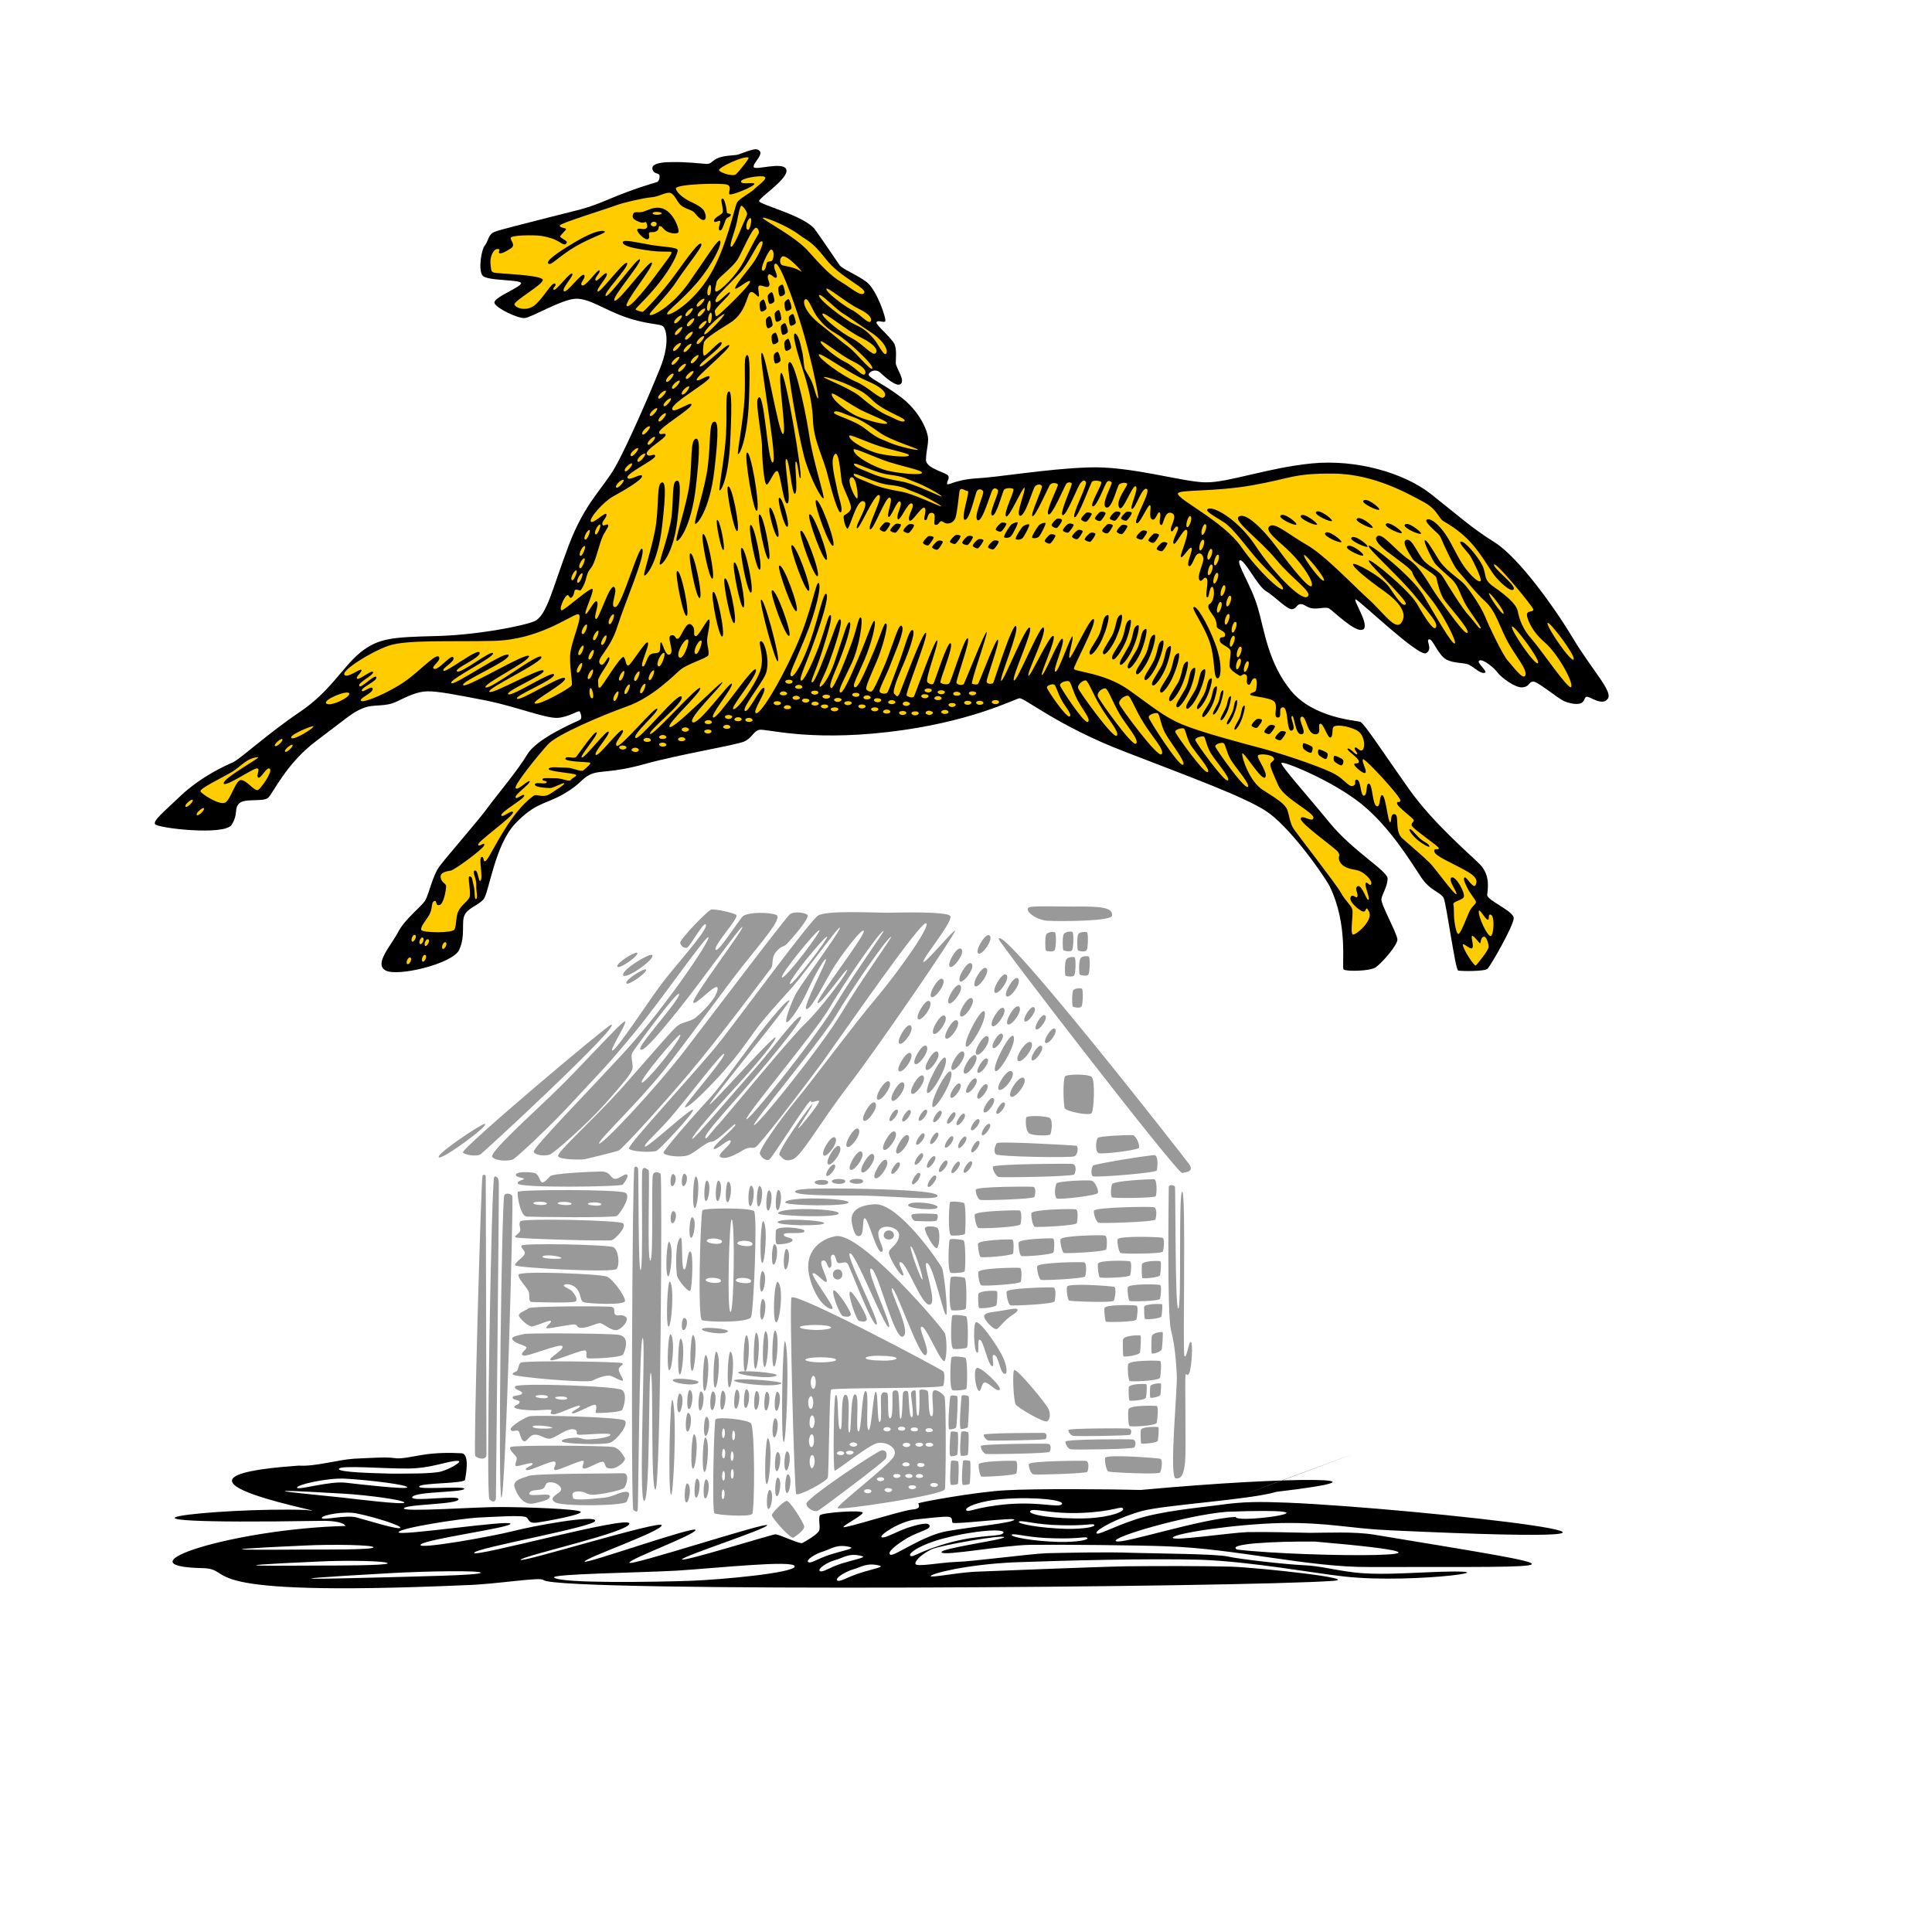 <?xml version="1.0" encoding="UTF-8" standalone="no"?>
<svg
    xmlns:dc="http://purl.org/dc/elements/1.1/"
    xmlns:cc="http://creativecommons.org/ns#"
    xmlns:rdf="http://www.w3.org/1999/02/22-rdf-syntax-ns#"
    xmlns:svg="http://www.w3.org/2000/svg"
    xmlns="http://www.w3.org/2000/svg"
    xmlns:sodipodi="http://sodipodi.sourceforge.net/DTD/sodipodi-0.dtd"
    xmlns:inkscape="http://www.inkscape.org/namespaces/inkscape"
    id="city_nnov"
    data-name="nnov"
    width="52.5mm"
    height="52.5mm"
    viewBox="0 0 148.82 148.82"
    version="1.1"
    inkscape:version="0.91 r13725"
    sodipodi:docname="_novokuznetsk.svg">
   <defs
       id="defs20" />
   <sodipodi:namedview
       pagecolor="#ffffff"
       bordercolor="#666666"
       borderopacity="1"
       objecttolerance="10"
       gridtolerance="10"
       guidetolerance="10"
       inkscape:pageopacity="0"
       inkscape:pageshadow="2"
       inkscape:window-width="640"
       inkscape:window-height="480"
       id="namedview18"
       showgrid="false"
       inkscape:zoom="1.268656085"
       inkscape:cx="93.01181102"
       inkscape:cy="93.01181102"
       inkscape:current-layer="city_nnov" />
   <g
       transform="matrix(0.028,0,0,0.028,-446.591,-594.582)"
       style="clip-rule:evenodd;fill-rule:evenodd;image-rendering:optimizeQuality;shape-rendering:geometricPrecision;text-rendering:geometricPrecision"
       id="novokuznetsk">
      <path
          class="fil2"
          d="m 18032,21646 c -9,-3 -44,12 -51,14 -8,3 -36,2 -54,9 -19,7 -20,18 -34,17 -14,-1 -59,-6 -96,-5 -37,0 -57,7 -52,21 4,13 18,8 19,16 1,8 -2,18 -10,19 -8,2 -63,18 -129,46 -66,28 -80,28 -157,48 -77,20 -140,35 -158,42 -18,7 -17,27 -27,38 -9,11 -18,66 -6,82 12,16 110,10 106,22 -4,12 -78,39 -73,54 6,15 66,43 83,41 18,-1 101,-51 139,-53 39,-2 79,30 140,51 61,21 96,17 103,26 8,10 17,48 -9,113 -26,65 -90,213 -124,273 -34,60 -83,97 -128,216 -45,119 -60,193 -94,208 -33,14 -164,39 -276,41 -113,3 -153,5 -203,45 -50,41 -82,107 -167,164 -86,58 -161,127 -183,138 -23,10 -87,39 -143,91 -55,52 -76,69 -72,79 3,11 192,33 211,2 19,-31 6,-43 20,-58 14,-16 66,-4 80,-16 14,-12 50,-96 136,-159 85,-64 96,-76 126,-88 30,-12 60,-2 92,-18 31,-15 58,-28 85,-28 26,-1 83,10 165,26 81,17 158,48 192,47 33,-2 59,-23 62,-17 2,5 8,19 -1,23 -10,5 -118,50 -144,95 -27,45 -87,116 -108,145 -21,30 -112,134 -133,162 -20,27 -29,77 -40,95 -12,18 -55,50 -74,86 -19,37 -66,86 -36,105 30,20 186,-17 204,-56 18,-39 5,-77 15,-96 10,-20 36,-25 52,-43 15,-19 31,-149 87,-208 56,-59 84,-53 134,-82 49,-29 46,-40 72,-53 27,-13 57,-3 150,-29 93,-26 251,-52 274,-62 22,-10 25,-28 41,-32 16,-5 128,32 354,6 226,-26 349,-91 362,-93 14,-2 105,76 290,147 186,72 326,123 388,163 61,39 152,165 175,206 53,107 33,223 39,230 6,6 70,5 87,-5 16,-10 61,-61 61,-77 0,-16 -47,-99 -44,-112 2,-13 17,-35 17,-56 0,-21 -96,-76 -159,-153 -63,-77 -136,-158 -133,-165 3,-7 139,48 219,112 80,64 140,165 165,202 24,37 53,41 62,57 8,16 32,197 40,200 8,2 73,3 81,-5 8,-7 72,-119 72,-139 0,-20 -74,-49 -73,-64 1,-14 10,-53 -20,-84 -31,-31 -129,-114 -195,-207 -66,-93 -123,-181 -134,-185 -10,-4 -129,-10 -191,-86 -63,-77 -73,-167 -91,-228 -18,-62 -60,-123 -50,-130 11,-8 48,69 72,84 24,14 58,51 72,50 13,-1 13,-15 25,-14 12,1 16,11 35,12 19,1 32,-5 42,0 11,6 72,68 93,58 21,-10 -28,-82 -20,-83 7,-1 174,160 194,148 20,-12 -2,-35 8,-38 9,-4 25,43 47,55 21,12 50,8 63,15 13,6 31,25 43,22 12,-2 -26,-30 -14,-34 11,-4 41,21 50,34 9,12 48,42 68,40 20,-2 16,-14 29,-16 13,-1 68,47 88,55 21,8 41,9 48,2 8,-7 5,-16 14,-15 9,1 42,26 56,5 14,-20 -43,-78 -96,-166 -52,-87 -149,-221 -214,-263 -66,-41 -102,-75 -177,-134 -75,-59 -207,-96 -328,-84 -121,12 -230,53 -291,52 -61,0 -209,-46 -324,-41 -116,4 -246,27 -307,30 -62,4 -81,23 -81,14 1,-10 6,-10 4,-20 -3,-10 -62,-20 -62,-45 1,-26 5,-32 6,-56 0,-23 -24,-79 -77,-118 -52,-39 -91,-53 -86,-62 4,-10 22,-14 32,-3 11,10 45,41 56,30 12,-11 -13,-43 -14,-57 0,-14 3,-35 -3,-51 -7,-17 -52,-54 -50,-61 3,-8 20,2 24,-3 4,-6 -23,-86 -51,-108 -28,-21 -68,-36 -75,-47 -7,-10 -37,-55 -66,-96 -28,-40 -156,-70 -155,-80 1,-10 82,-62 75,-86 -7,-25 -89,4 -90,-8 -2,-12 36,-40 9,-48 z"
          id="path1554"
          inkscape:connector-curvature="0"
          style="fill:#000000" />
      <path
          class="fil3"
          d="m 18082,21961 c -9,8 9,30 4,37 -5,7 -17,-15 -23,-6 -5,10 8,22 2,30 -5,8 -23,-6 -28,0 -4,6 3,25 0,29 -3,3 -16,-20 -25,-10 -8,10 -12,57 -55,83 -44,27 -70,45 -71,54 -2,10 -4,30 0,35 4,6 46,-47 49,-35 4,12 -66,57 -60,65 5,8 77,-67 81,-58 4,9 -93,87 -90,95 3,8 36,-19 36,-7 0,12 -105,70 -103,87 1,16 53,-23 53,-12 1,11 -89,64 -89,76 0,12 17,-1 18,7 2,9 -57,41 -52,53 5,12 23,-5 23,6 0,10 -80,47 -76,59 3,12 40,-15 40,-4 0,11 -53,41 -80,56 -27,15 -66,60 -61,69 6,8 41,-29 43,-20 2,9 -14,19 -11,28 2,8 14,-5 16,2 1,7 -11,17 -19,40 -8,22 -18,66 -29,78 -10,13 -10,18 -14,32 -3,13 -12,27 -14,29 -3,2 -10,-4 -15,-1 -4,3 -1,12 -9,20 -8,8 -7,-13 -16,-3 -8,9 -19,35 -13,39 5,4 83,-68 86,-58 3,10 -25,66 -19,68 5,2 25,-42 31,-34 7,8 -11,44 -3,48 8,4 37,-96 50,-88 13,8 -15,58 4,55 18,-3 66,-179 74,-159 8,19 -49,149 -69,213 -20,64 -59,88 -48,102 11,14 22,-27 26,-16 4,10 -32,51 -31,63 1,11 -1,20 5,19 5,0 59,-93 66,-84 7,10 4,22 12,23 7,0 49,-72 54,-63 5,8 -22,60 -15,65 7,5 11,-22 20,-31 9,-8 23,-2 27,-10 4,-9 0,-23 4,-25 4,-2 12,42 25,33 13,-8 -11,-49 3,-52 14,-3 10,12 19,9 9,-3 22,-51 37,-38 14,12 2,28 11,31 8,4 34,-53 38,-45 4,9 -7,46 -6,59 0,13 7,31 3,39 -4,8 -59,24 -77,40 -18,15 -76,76 -148,101 -72,26 -189,76 -215,103 -26,28 -94,112 -90,121 4,10 38,-26 39,-18 1,7 -42,36 -39,44 3,7 23,-14 24,-5 0,9 -66,45 -63,54 2,9 30,-18 32,-8 1,11 -99,81 -96,89 2,8 19,-10 17,1 -3,11 -83,69 -92,70 -9,2 -31,4 -28,19 2,15 14,15 15,24 0,10 -7,51 -19,52 -12,2 -5,-15 -14,-11 -9,4 -3,20 -14,39 -12,19 -25,33 -21,41 5,7 84,9 91,-2 6,-11 3,-36 11,-51 8,-16 25,-26 30,-37 6,-12 -7,-60 1,-58 8,1 6,9 11,26 4,17 1,40 7,36 5,-5 -1,-21 0,-38 1,-18 -13,-38 -4,-40 10,-2 10,37 16,27 7,-9 -6,-60 2,-64 8,-4 4,15 11,11 8,-4 26,-46 62,-101 36,-54 63,-73 71,-79 8,-6 25,8 45,-5 20,-13 41,-26 39,-29 -3,-3 -29,13 -39,13 -10,0 -43,-2 -42,-10 2,-8 29,1 32,-5 4,-6 -12,-3 -11,-9 0,-5 16,-3 34,-3 18,-1 40,11 44,5 4,-7 20,-11 13,-15 -7,-4 -79,-9 -74,-16 4,-7 29,-3 49,-3 20,0 39,13 47,7 7,-6 24,-20 17,-21 -6,-2 -69,-2 -67,-11 3,-9 23,2 30,-5 6,-7 51,-73 56,-67 6,5 -47,65 -41,69 7,4 70,-79 74,-71 5,8 -44,59 -35,64 8,5 67,-75 74,-68 6,7 -28,37 -16,43 11,5 107,-112 111,-102 4,9 -70,71 -60,80 10,9 119,-130 127,-113 7,17 -93,93 -87,102 6,9 133,-136 138,-126 5,11 -95,100 -84,107 11,8 142,-128 145,-123 3,6 -98,101 -82,110 16,10 104,-115 108,-106 5,10 -63,89 -51,93 13,4 109,-144 117,-132 8,13 -72,105 -62,109 10,4 59,-64 74,-105 14,-42 -9,-81 2,-82 11,-1 27,61 12,93 -15,31 -66,93 -56,99 10,6 45,-72 53,-63 7,10 -33,63 -23,69 11,5 61,-73 108,-177 47,-104 57,-188 65,-181 8,7 -7,77 -38,152 -31,76 -45,99 -38,104 7,6 32,-36 54,-100 22,-64 35,-133 43,-126 8,7 -13,75 -34,132 -20,57 -42,101 -36,106 5,6 26,-33 48,-90 21,-58 28,-96 34,-89 5,6 -8,50 -25,103 -17,53 -31,78 -27,81 4,4 17,-23 37,-76 21,-53 36,-106 42,-96 6,9 -15,73 -30,114 -14,41 -31,66 -27,70 3,3 24,-16 44,-78 21,-61 33,-108 39,-98 5,10 -14,68 -32,112 -18,44 -27,63 -20,68 7,5 42,-83 57,-125 15,-42 19,-74 25,-69 7,5 -4,80 -25,125 -21,46 -39,75 -32,81 6,5 23,-30 50,-94 27,-64 41,-110 45,-102 4,9 -10,64 -28,106 -18,42 -34,71 -28,75 6,4 14,-5 45,-78 32,-73 36,-102 43,-96 6,6 -12,71 -28,107 -16,37 -30,68 -27,73 2,5 12,9 16,5 4,-4 12,-18 36,-75 23,-57 38,-116 46,-103 8,12 -16,64 -30,101 -13,36 -36,75 -31,80 4,5 18,6 21,1 4,-6 14,-35 30,-77 17,-43 30,-101 40,-94 9,6 -17,74 -32,107 -14,33 -25,64 -19,68 5,4 7,11 13,2 5,-10 66,-177 74,-170 8,7 -59,169 -53,173 6,4 17,7 20,2 3,-4 58,-161 64,-154 5,7 -35,109 -27,115 8,7 15,7 17,3 3,-4 39,-119 47,-110 9,9 -32,104 -28,108 4,4 19,7 24,2 6,-6 42,-128 51,-124 9,4 -34,118 -31,123 4,6 16,7 20,3 3,-4 59,-147 63,-143 4,4 -46,141 -40,142 5,2 13,3 16,1 3,-2 50,-129 55,-122 6,7 -33,109 -31,116 2,7 15,6 18,3 2,-2 54,-170 63,-156 9,14 -48,147 -41,150 7,3 69,-157 79,-146 9,10 -52,139 -44,145 8,7 74,-160 82,-145 9,15 -48,126 -42,132 5,5 61,-120 69,-109 7,11 -37,103 -32,107 6,4 50,-110 57,-99 7,11 -29,87 -20,90 8,3 43,-102 47,-97 4,5 -13,55 -8,59 5,4 59,-119 67,-106 7,14 -56,128 -55,136 1,8 83,11 148,56 64,45 99,76 150,97 50,21 159,50 227,68 68,19 169,54 195,70 26,15 36,35 48,31 12,-4 0,-18 11,-17 11,2 9,45 19,44 11,-2 4,-36 14,-33 10,3 9,58 21,62 12,4 6,-34 16,-30 9,4 15,74 21,74 5,0 -1,-25 13,-22 13,3 -2,47 21,67 23,20 60,52 74,66 14,13 68,89 74,87 6,-1 -25,-40 -13,-46 12,-5 40,46 33,55 -7,9 -31,11 -28,20 2,8 1,27 2,38 1,10 6,47 13,42 7,-6 20,-41 28,-59 8,-18 19,-22 19,-28 0,-6 -15,-22 -22,-36 -7,-14 -15,-29 -9,-32 5,-3 24,33 30,21 6,-12 4,-24 -33,-43 -36,-20 -76,-36 -80,-48 -4,-13 10,-4 12,-10 2,-5 -75,-55 -75,-64 0,-8 5,-7 6,-13 1,-5 -47,-38 -46,-47 0,-9 8,2 9,-8 2,-9 -99,-119 -103,-113 -4,7 12,31 7,37 -5,5 -31,-18 -31,-23 1,-6 13,1 13,-8 0,-10 -35,-31 -31,-35 5,-5 23,19 26,15 3,-4 -10,-14 -6,-18 5,-4 12,11 20,7 9,-4 9,-44 -17,-56 -26,-12 -56,-15 -62,-8 -5,7 0,25 -8,29 -8,3 -19,-39 -28,-38 -10,2 7,30 -15,29 -22,-1 -24,-54 -37,-48 -13,5 19,47 0,48 -18,2 -19,-54 -26,-50 -7,4 14,36 -1,40 -15,5 -8,-65 -24,-64 -15,0 0,28 -14,28 -15,0 3,-34 -11,-45 -14,-11 -64,-13 -65,-18 -1,-6 15,-5 16,-13 2,-9 5,-33 -4,-32 -10,1 -10,23 -18,17 -8,-5 2,-21 -6,-27 -8,-5 -12,6 -17,3 -6,-4 -28,-15 -28,-28 0,-14 4,-28 3,-40 -2,-12 -30,-17 -30,-30 0,-14 14,-2 15,-14 1,-12 -22,-15 -23,-23 0,-7 -1,-16 -7,-26 -7,-11 -18,-23 -16,-31 1,-8 6,-2 12,-17 6,-15 3,-39 -3,-35 -7,3 -7,33 -13,28 -6,-5 6,-44 -1,-52 -8,-8 -13,15 -20,4 -7,-12 14,-49 11,-60 -2,-12 -11,-16 -18,-9 -7,6 -14,36 -22,31 -8,-5 14,-48 7,-50 -6,-3 -26,33 -29,25 -2,-8 26,-67 16,-74 -9,-6 -31,47 -36,37 -5,-9 19,-42 11,-46 -8,-4 -13,20 -18,11 -5,-10 22,-42 1,-49 -21,-6 -21,39 -29,33 -8,-5 3,-28 -3,-34 -6,-5 -10,24 -21,19 -11,-5 0,-38 -6,-39 -6,-2 -29,56 -37,49 -9,-7 42,-89 28,-94 -13,-6 -31,56 -40,55 -9,0 20,-57 10,-62 -10,-5 -37,78 -46,57 -10,-20 28,-62 22,-65 -6,-3 -14,-2 -21,2 -6,4 -20,70 -36,64 -17,-6 18,-65 15,-69 -4,-4 -9,-6 -14,0 -5,7 -28,69 -38,66 -11,-2 28,-62 23,-67 -4,-4 -21,-5 -25,-1 -4,4 -39,101 -48,98 -10,-3 36,-90 31,-97 -5,-7 -8,-4 -14,2 -7,5 -40,94 -50,89 -10,-4 28,-83 25,-87 -3,-4 -11,-4 -15,1 -4,5 -40,91 -49,84 -10,-6 28,-78 26,-82 -2,-4 -16,-7 -22,1 -5,8 -41,90 -48,86 -7,-4 29,-77 26,-83 -3,-5 -12,-6 -19,1 -6,7 -27,83 -41,81 -14,-2 17,-72 12,-77 -5,-4 -44,89 -51,78 -7,-10 26,-72 20,-75 -5,-3 -20,-3 -25,2 -4,4 -22,76 -33,71 -11,-5 21,-64 16,-70 -6,-6 -11,-6 -15,0 -5,6 -28,91 -41,83 -13,-9 20,-73 15,-80 -6,-7 -13,-6 -17,0 -4,6 -20,81 -33,79 -13,-1 15,-79 8,-79 -7,0 -21,-14 -23,2 -2,16 -7,62 -11,72 -4,9 -10,14 -19,15 -9,2 -15,-6 -20,-6 -6,0 -6,11 -16,10 -9,-1 6,-31 -9,-33 -15,-2 -11,22 -19,20 -8,-1 6,-27 -2,-34 -8,-6 -37,46 -42,34 -6,-12 18,-40 7,-46 -11,-5 -34,55 -39,42 -4,-13 15,-40 7,-47 -8,-7 -26,47 -32,42 -7,-5 15,-51 3,-53 -12,-2 -46,95 -54,87 -8,-8 38,-90 25,-94 -13,-5 -56,100 -61,91 -5,-10 38,-69 18,-74 -20,-6 -39,83 -45,75 -7,-8 -11,-31 -9,-35 3,-4 14,-6 19,-18 5,-13 -21,-55 -25,-77 -3,-22 -8,-90 -20,-73 -12,17 2,66 7,92 4,25 18,58 11,66 -6,8 -23,-48 -36,-100 -12,-51 -39,-95 -41,-154 -2,-59 -20,-114 -31,-148 -11,-34 -29,-94 -17,-89 11,6 16,41 19,52 3,11 4,40 7,46 3,7 14,22 19,35 6,12 13,46 17,45 5,0 -23,-127 -47,-204 -24,-77 -61,-176 -71,-166 z m -140,138 c -10,2 -57,45 -55,55 1,10 63,-57 55,-55 z m -277,456 c -6,-2 -25,16 -20,21 5,5 25,-19 20,-21 z m 23,-45 c -5,-2 -24,16 -19,21 5,5 24,-19 19,-21 z m 36,-27 c -6,-2 -25,16 -20,22 5,5 25,-20 20,-22 z m -19,-15 c -6,-2 -25,16 -20,21 5,6 24,-19 20,-21 z m 46,-31 c -5,-2 -24,16 -19,21 5,5 24,-19 19,-21 z m -14,-29 c -6,-2 -25,16 -20,22 5,5 25,-20 20,-22 z m 44,-36 c -5,-2 -24,16 -19,22 5,5 24,-20 19,-22 z m -24,-14 c -5,-2 -24,16 -19,21 5,5 24,-19 19,-21 z m 38,-27 c -5,-2 -24,16 -19,21 5,5 24,-20 19,-21 z m 50,-33 c -6,-1 -24,16 -19,22 5,5 24,-20 19,-22 z m 12,-42 c -6,-2 -25,16 -20,21 5,5 25,-20 20,-21 z m 14,-44 c -6,-1 -25,16 -20,22 5,5 24,-20 20,-22 z m -35,24 c -6,-2 -25,16 -20,21 5,5 25,-19 20,-21 z m -34,27 c -6,-2 -24,16 -19,22 5,5 24,-20 19,-22 z m 16,-46 c -6,-2 -25,16 -20,21 5,5 25,-20 20,-21 z m 33,-36 c -6,-1 -25,17 -20,22 5,5 25,-20 20,-22 z m 35,-21 c -6,-2 -24,16 -19,21 5,5 24,-20 19,-21 z m 7,-42 c -6,-2 -25,16 -20,21 5,5 25,-20 20,-21 z m -38,30 c -6,-2 -25,16 -20,21 5,5 25,-20 20,-21 z m -33,31 c -6,-2 -25,16 -20,21 5,5 25,-19 20,-21 z m 4,-44 c -5,-2 -24,16 -19,21 5,5 24,-20 19,-21 z m 33,-24 c -5,-2 -24,16 -19,21 5,6 24,-19 19,-21 z m 30,-27 c -6,-2 -25,16 -19,21 5,5 24,-20 19,-21 z m -2,-27 c -6,-2 -25,16 -20,21 5,5 25,-20 20,-21 z m -32,26 c -5,-2 -24,16 -19,21 5,5 24,-20 19,-21 z m -30,20 c -6,-2 -25,16 -20,21 5,5 25,-19 20,-21 z m 78,-84 c -6,2 -11,27 -4,29 7,1 9,-30 4,-29 z m -1,43 c -6,2 -11,27 -4,28 7,2 9,-29 4,-28 z m 3,33 c -6,2 -11,27 -4,29 7,1 9,-30 4,-29 z m -86,187 c -6,-1 -25,16 -20,22 5,5 25,-20 20,-22 z m -38,28 c -6,-2 -25,16 -20,21 5,5 25,-19 20,-21 z m 233,-475 c -8,1 -16,27 -8,32 7,5 14,-32 8,-32 z m -26,-33 c -3,4 -6,18 -11,43 -5,26 -21,62 -17,68 4,7 21,-30 30,-53 10,-23 15,-32 15,-37 0,-6 -14,-26 -17,-21 z m 40,60 c -11,5 -34,60 -48,85 -14,24 -59,55 -59,64 -1,9 -8,25 -1,26 8,1 55,-41 79,-89 25,-49 35,-66 38,-71 2,-6 -3,-17 -9,-15 z m 14,38 c -9,4 -33,62 -60,89 -26,28 -60,60 -61,65 -1,4 -6,9 -1,12 6,4 36,-33 38,-26 2,6 -44,44 -42,52 2,7 1,15 7,12 7,-4 90,-83 90,-94 1,-11 -42,27 -41,18 1,-10 30,-43 47,-66 18,-24 39,-71 23,-62 z m 28,22 c -6,2 -31,53 -23,57 9,4 10,-16 13,-22 4,-5 11,0 15,-7 4,-7 5,-30 -5,-28 z m 31,19 c -8,7 -6,21 1,24 7,2 34,5 50,16 15,11 -39,-49 -51,-40 z m 46,-61 c -33,-25 -102,-52 -99,-45 4,7 93,53 126,92 34,38 62,68 90,84 27,16 55,42 63,30 9,-13 -67,-43 -106,-94 -39,-50 -49,-48 -74,-67 z m -138,-211 c -8,-8 -86,27 -81,35 5,7 39,18 47,10 8,-8 36,-42 34,-45 z m 43,52 c -10,-4 -65,4 -64,14 2,9 37,0 37,6 0,7 -66,34 -69,28 -3,-7 8,-20 -6,-26 -15,-5 -143,-2 -141,11 3,14 28,31 45,38 17,8 29,16 33,24 4,8 7,21 0,24 -7,3 -19,-10 -26,-19 -7,-9 -27,-11 -39,-22 -12,-12 -16,-29 -28,-33 -12,-4 -32,11 -54,12 -21,2 -74,14 -96,22 -23,9 -153,49 -154,55 -2,7 16,7 17,10 1,3 -16,16 -16,21 0,4 20,11 18,16 -3,6 -5,9 -20,-1 -15,-9 -28,-13 -50,-17 -23,-3 -82,-2 -84,5 -3,7 16,20 -1,30 -17,11 -27,15 -31,12 -4,-3 7,-11 -5,-11 -11,0 -21,22 -19,41 2,19 2,22 10,24 8,3 132,6 134,20 1,13 -81,58 -78,68 4,10 32,19 54,3 23,-17 49,-66 57,-61 8,5 -9,13 -3,17 7,4 46,-51 51,-44 5,6 -30,40 -23,48 7,8 50,-54 56,-44 5,9 -15,23 -6,28 9,6 44,-47 48,-41 4,5 -15,21 -11,27 4,7 27,-26 31,-18 4,8 -31,43 -25,49 7,5 75,-89 81,-78 5,11 -67,83 -59,90 8,7 89,-110 94,-100 6,9 -79,105 -70,113 10,8 97,-115 103,-104 6,10 -78,110 -69,119 9,8 65,-64 88,-96 23,-31 35,-46 35,-51 0,-6 -23,1 -71,-7 -48,-7 -64,-14 -63,-22 2,-8 39,1 78,8 39,6 71,6 73,14 1,9 -17,47 -50,89 -32,41 -67,72 -66,74 1,3 17,7 20,7 3,-1 52,-51 90,-104 39,-54 66,-91 71,-83 5,7 -34,52 -66,100 -31,48 -80,90 -76,95 4,6 60,-20 109,-90 49,-70 80,-122 85,-113 5,9 -20,63 -64,115 -45,52 -85,79 -82,86 3,8 70,-28 117,-106 47,-78 68,-187 75,-200 6,-12 36,-26 47,-37 11,-11 40,-30 28,-35 z m -440,150 c -11,-4 -41,6 -87,34 -47,28 -74,49 -67,55 8,7 25,-17 75,-47 51,-29 90,-38 79,-42 z m 154,-64 c -20,-3 -34,7 -49,11 -16,3 -23,-3 -26,7 -3,9 1,14 16,20 14,7 20,-3 21,3 2,7 5,12 -2,16 -7,4 -18,-3 -23,2 -4,6 21,31 29,27 8,-4 0,-16 4,-18 3,-3 10,1 20,-4 9,-6 3,-14 9,-14 7,0 11,12 22,16 11,5 25,6 29,1 4,-4 -13,-61 -50,-67 z m -10,45 c 0,3 -3,6 -8,6 -4,0 -8,-3 -8,-6 0,-4 4,-7 9,-7 4,0 8,3 7,7 z m 14,-30 c 0,2 -6,4 -13,4 -7,0 -12,-2 -12,-4 0,-3 5,-4 12,-4 7,0 13,2 13,4 z m 165,-39 c -4,4 8,33 1,39 -6,6 -23,13 -22,21 2,8 17,-5 17,1 1,5 -8,22 -1,25 7,2 12,-21 16,-29 4,-9 13,-7 14,-13 2,-6 -11,-2 -11,-9 0,-8 -7,-45 -14,-35 z m 359,516 c -26,-14 -80,-31 -78,-26 3,4 74,31 100,53 27,23 50,40 71,50 22,9 45,24 51,17 7,-7 -54,-25 -85,-54 -31,-30 -38,-29 -59,-40 z m 101,153 c 27,12 83,24 80,20 -3,-4 -76,-26 -104,-46 -28,-20 -52,-36 -75,-44 -22,-7 -46,-21 -52,-13 -5,8 56,20 89,48 34,27 41,25 62,35 z m 69,108 c 29,10 81,40 76,41 -4,0 -75,-35 -108,-41 -34,-6 -61,-12 -84,-22 -22,-10 -48,-17 -49,-26 -1,-9 56,24 97,29 41,5 46,11 68,19 z m -1,28 c 29,10 81,40 76,40 -4,1 -75,-34 -108,-40 -34,-6 -61,-12 -84,-22 -22,-10 -48,-17 -49,-26 -1,-9 56,24 97,29 41,4 46,11 68,19 z m -240,-558 c -1,8 43,43 67,56 25,12 47,40 54,34 6,-6 1,-20 -33,-36 -33,-16 -88,-63 -88,-54 z m -16,145 c 0,9 43,44 68,56 25,12 47,40 53,34 7,-6 1,-20 -32,-36 -34,-16 -89,-63 -89,-54 z m 5,-76 c 0,10 52,52 82,67 29,15 56,49 64,41 8,-7 1,-23 -39,-43 -40,-19 -106,-76 -107,-65 z m -10,112 c 0,11 64,57 100,73 37,15 70,53 79,44 10,-8 2,-25 -48,-46 -50,-21 -131,-82 -131,-71 z m 1,-164 c -6,9 71,68 95,79 24,11 34,18 50,35 17,17 30,50 38,48 8,-3 3,-30 -38,-58 -42,-28 -62,-43 -83,-56 -20,-14 -58,-54 -62,-48 z m 146,202 c 8,-8 -70,-79 -96,-94 -25,-15 -35,-23 -51,-43 -17,-19 -26,-55 -36,-54 -9,2 -7,30 35,65 43,34 63,52 85,68 21,17 58,64 63,58 z m -111,69 c -4,14 43,51 72,63 29,12 77,24 80,19 3,-6 -38,-20 -74,-38 -35,-19 -76,-49 -78,-44 z m 48,116 c -2,14 51,42 82,49 30,7 80,11 82,5 2,-6 -42,-13 -79,-25 -38,-12 -85,-35 -85,-29 z m 12,38 c -2,17 59,50 94,58 35,8 92,13 94,6 3,-7 -47,-16 -91,-30 -43,-14 -97,-41 -97,-34 z m -8,77 c -12,8 13,60 18,57 4,-3 -3,-67 -18,-57 z m -287,-336 c -8,7 -2,56 -5,116 -3,61 -21,151 -18,155 3,4 25,-36 30,-144 4,-109 1,-134 -7,-127 z m -50,100 c -8,7 -3,56 -6,116 -3,61 -21,151 -18,155 4,4 26,-36 30,-144 5,-109 2,-134 -6,-127 z m -41,83 c -12,7 -7,57 -15,120 -7,63 -40,155 -35,160 4,4 40,-36 53,-148 13,-112 10,-139 -3,-132 z m -50,47 c -13,7 -8,57 -15,120 -8,63 -41,155 -36,160 5,4 40,-36 53,-148 13,-112 10,-139 -2,-132 z m -52,115 c -12,5 -7,47 -13,99 -7,52 -37,127 -32,131 4,4 37,-29 48,-121 11,-93 8,-114 -3,-109 z m -41,5 c -12,6 -7,52 -14,110 -7,57 -37,141 -33,145 4,4 37,-32 49,-134 12,-103 9,-127 -2,-121 z m 322,-537 c -1,4 1,23 5,24 4,1 13,-4 13,-8 1,-4 -4,-24 -7,-24 -4,0 -9,4 -11,8 z m -29,22 c -1,3 1,22 5,23 4,1 13,-4 13,-8 1,-3 -4,-24 -7,-24 -4,0 -9,5 -11,9 z m -22,20 c -2,4 0,23 4,24 4,1 13,-4 14,-8 1,-4 -5,-25 -8,-25 -3,0 -9,5 -10,9 z m 17,46 c -2,4 1,23 5,24 3,1 12,-4 13,-8 1,-4 -4,-25 -8,-25 -3,0 -9,5 -10,9 z m 24,-17 c -1,3 1,23 5,23 4,1 12,-3 13,-7 1,-4 -4,-25 -7,-25 -4,0 -9,5 -11,9 z m 27,-30 c -1,4 1,23 5,24 4,0 13,-4 14,-8 1,-4 -5,-25 -8,-25 -3,0 -9,5 -11,9 z m 12,40 c -1,4 1,23 5,24 4,1 13,-4 14,-8 0,-4 -5,-24 -8,-24 -4,0 -9,4 -11,8 z m -22,25 c -1,4 1,23 5,24 4,1 13,-4 14,-8 1,-4 -5,-24 -8,-24 -3,0 -9,4 -11,8 z m -25,26 c -2,4 0,23 4,24 4,1 13,-4 14,-8 1,-4 -5,-24 -8,-24 -3,0 -9,4 -10,8 z m 35,18 c -2,4 0,23 4,24 4,1 13,-4 14,-8 1,-4 -5,-25 -8,-25 -3,0 -9,5 -10,9 z m -29,35 c -2,4 0,23 4,24 4,1 13,-4 14,-8 1,-4 -5,-24 -8,-24 -3,0 -9,4 -10,8 z m 306,461 c -4,2 -17,16 -15,19 2,4 11,8 15,6 3,-2 16,-20 13,-22 -2,-3 -9,-4 -13,-3 z m 30,4 c -4,1 -18,15 -16,19 2,3 12,7 15,5 4,-2 16,-19 14,-22 -2,-2 -9,-3 -13,-2 z m 36,1 c -4,1 -18,15 -16,19 2,3 12,7 15,5 4,-2 16,-19 14,-22 -2,-2 -9,-3 -13,-2 z m 53,33 c -4,2 -17,16 -15,19 2,4 11,8 15,6 3,-2 16,-20 14,-22 -2,-3 -10,-4 -14,-3 z m 26,13 c -4,1 -17,15 -16,18 2,4 12,8 15,6 4,-2 16,-20 14,-22 -2,-3 -9,-4 -13,-2 z m 49,-16 c -4,1 -17,15 -16,19 2,3 12,7 15,5 4,-2 16,-19 14,-22 -2,-2 -9,-3 -13,-2 z m 62,12 c -4,1 -17,15 -15,18 2,4 11,8 15,6 3,-2 16,-20 14,-22 -2,-3 -10,-4 -14,-2 z m -29,-9 c -3,1 -17,15 -15,19 2,3 11,7 15,5 4,-2 16,-20 14,-22 -2,-3 -9,-4 -14,-2 z m 93,-37 c -4,1 -17,15 -16,19 2,4 12,7 15,5 4,-2 16,-19 14,-22 -2,-2 -9,-3 -13,-2 z m -21,49 c -4,1 -18,15 -16,19 2,3 12,7 15,5 4,-2 16,-19 14,-22 -2,-2 -9,-3 -13,-2 z m 174,-60 c -4,1 -17,15 -15,19 2,4 11,8 15,6 3,-2 16,-20 13,-22 -2,-3 -9,-4 -13,-3 z m -19,43 c -4,2 -17,16 -15,19 2,4 11,8 15,6 4,-2 16,-20 14,-22 -2,-3 -10,-4 -14,-3 z m 50,-29 c -4,1 -17,15 -15,19 2,3 11,7 15,5 3,-2 16,-19 14,-22 -3,-2 -10,-4 -14,-2 z m 26,17 c -4,2 -18,16 -16,19 2,4 12,8 15,6 4,-2 16,-20 14,-22 -2,-3 -9,-4 -13,-3 z m 24,-48 c -4,2 -17,16 -15,19 2,4 11,8 15,6 3,-2 16,-20 14,-22 -3,-3 -10,-4 -14,-3 z m 38,-2 c -3,1 -17,16 -15,19 2,4 12,8 15,6 4,-2 16,-20 14,-22 -2,-3 -9,-4 -14,-3 z m -27,58 c -4,1 -18,15 -16,19 3,3 12,7 16,5 3,-2 15,-19 13,-22 -2,-2 -9,-4 -13,-2 z m 47,-24 c -4,2 -17,16 -15,19 2,4 11,8 15,6 4,-2 16,-20 14,-22 -2,-3 -10,-4 -14,-3 z m 21,-34 c -4,1 -17,15 -15,19 2,3 12,7 15,5 4,-2 16,-19 14,-22 -2,-2 -10,-4 -14,-2 z m 31,0 c -3,1 -17,15 -15,19 2,3 12,7 15,5 4,-2 16,-19 14,-22 -2,-2 -9,-3 -14,-2 z m -12,36 c -4,1 -17,16 -15,19 2,4 12,8 15,6 4,-2 16,-20 14,-22 -2,-3 -10,-4 -14,-3 z m 55,16 c -4,1 -18,15 -16,19 2,3 12,7 16,5 3,-2 15,-19 13,-22 -2,-2 -9,-4 -13,-2 z m 32,8 c -3,2 -17,16 -15,19 2,4 12,8 15,6 4,-2 16,-20 14,-22 -2,-3 -9,-4 -14,-3 z m 24,24 c -4,1 -18,15 -16,19 2,3 12,7 15,5 4,-2 16,-20 14,-22 -2,-2 -9,-4 -13,-2 z m 260,486 c -4,1 -17,15 -15,19 2,3 11,7 15,5 3,-2 16,-19 13,-22 -2,-2 -9,-3 -13,-2 z m 35,17 c -4,1 -17,15 -15,19 2,3 11,7 15,5 3,-2 16,-19 14,-22 -2,-2 -10,-4 -14,-2 z m 30,17 c -3,1 -17,15 -15,19 2,3 12,7 15,5 4,-2 16,-20 14,-22 -2,-2 -10,-4 -14,-2 z m 62,47 c 2,4 18,14 22,12 3,-3 5,-13 3,-16 -3,-3 -22,-12 -25,-10 -2,3 -2,10 0,14 z m 42,17 c 1,3 18,14 21,12 3,-3 6,-13 3,-16 -2,-3 -22,-12 -24,-10 -2,3 -2,10 0,14 z m 43,18 c 2,3 18,14 21,11 4,-2 6,-12 3,-15 -2,-3 -22,-13 -24,-10 -2,2 -2,10 0,14 z m -888,-651 c -5,4 -22,31 -20,35 3,3 15,2 19,-3 5,-5 21,-36 18,-38 -3,-1 -12,2 -17,6 z m 32,5 c -5,4 -22,31 -20,35 3,3 15,2 19,-3 5,-5 21,-36 18,-37 -3,-2 -12,1 -17,5 z m 45,-4 c -5,4 -22,32 -20,35 3,3 15,2 19,-3 5,-5 20,-35 18,-37 -3,-2 -12,1 -17,5 z m -775,-346 c -6,14 13,109 12,133 0,25 5,98 12,102 7,3 24,-48 32,-35 8,13 16,97 27,86 10,-11 -13,-124 -4,-121 9,2 15,103 24,95 9,-7 -3,-86 2,-88 6,-2 8,51 13,45 6,-6 -41,-290 -53,-289 -12,2 16,165 5,168 -12,3 -49,-231 -59,-223 -10,7 45,294 31,301 -15,7 -24,-216 -42,-174 z m 84,-95 c -2,20 27,190 44,254 18,64 49,117 53,114 5,-3 -29,-101 -40,-179 -12,-78 -47,-230 -57,-189 z m -114,243 c -7,10 19,168 28,159 10,-8 -18,-174 -28,-159 z m -52,93 c -6,7 18,129 26,122 9,-7 -16,-134 -26,-122 z m -69,131 c -6,7 18,128 27,122 8,-7 -17,-134 -27,-122 z m 311,-93 c -6,9 39,133 48,124 8,-8 -39,-137 -48,-124 z m -18,39 c -6,8 39,132 48,124 8,-8 -39,-138 -48,-124 z m -24,45 c -6,8 39,132 47,124 9,-8 -39,-138 -47,-124 z m -25,40 c -5,8 39,132 48,124 9,-8 -39,-138 -48,-124 z m -34,56 c -5,8 39,132 48,124 9,-8 -39,-138 -48,-124 z m -20,68 c -6,8 39,132 48,124 8,-8 -39,-138 -48,-124 z m -30,26 c -4,11 41,178 47,168 6,-11 -41,-186 -47,-168 z m -195,-128 c -6,7 18,129 27,122 9,-6 -17,-133 -27,-122 z m -36,49 c -6,7 18,129 27,122 9,-7 -17,-134 -27,-122 z m 99,57 c -7,7 17,129 26,122 9,-7 -17,-134 -26,-122 z m 32,-37 c -6,7 18,129 27,122 9,-7 -17,-134 -27,-122 z m 26,-44 c -6,8 18,129 26,123 9,-7 -16,-134 -26,-123 z m 20,-40 c -6,8 18,129 27,122 9,-6 -17,-133 -27,-122 z m 25,-63 c -7,8 17,129 26,122 9,-6 -17,-133 -26,-122 z m 24,-29 c -6,7 18,129 27,122 8,-6 -17,-133 -27,-122 z m 29,-19 c -6,5 15,84 23,80 8,-4 -15,-87 -23,-80 z m 26,-27 c -6,4 15,84 23,79 8,-4 -15,-87 -23,-79 z m -171,61 c -4,5 12,86 18,82 6,-4 -11,-90 -18,-82 z m 1311,240 c -4,6 27,47 43,91 17,45 11,100 22,104 11,4 16,-40 -6,-97 -21,-56 -53,-108 -59,-98 z m -236,21 c -16,4 -11,31 -26,59 -15,27 -28,41 -23,49 5,7 27,-22 38,-52 12,-29 17,-58 11,-56 z m 37,-1 c -16,5 -11,32 -26,59 -16,28 -28,42 -23,49 5,7 27,-22 38,-51 12,-29 17,-58 11,-57 z m 25,14 c -17,5 -11,32 -26,60 -16,27 -28,41 -23,48 5,8 26,-22 38,-51 11,-29 16,-58 11,-57 z m 21,15 c -16,4 -10,31 -26,59 -15,28 -27,42 -23,49 5,7 27,-22 38,-51 12,-29 17,-59 11,-57 z m 22,10 c -16,5 -11,32 -26,59 -16,28 -28,42 -23,49 5,7 27,-22 38,-51 11,-29 16,-58 11,-57 z m 23,16 c -16,5 -11,32 -26,59 -16,28 -28,42 -23,49 5,7 27,-22 38,-51 12,-29 17,-58 11,-57 z m 23,16 c -16,5 -11,32 -26,59 -15,28 -28,42 -23,49 5,7 27,-22 38,-51 12,-29 17,-58 11,-57 z m 21,15 c -16,5 -11,32 -26,59 -16,28 -28,42 -23,49 5,7 27,-22 38,-51 11,-29 16,-58 11,-57 z m 22,20 c -16,4 -11,31 -26,59 -15,27 -28,41 -23,48 5,8 27,-21 38,-51 12,-29 17,-58 11,-56 z m 25,23 c -16,4 -11,31 -26,59 -16,27 -28,41 -23,49 5,7 27,-22 38,-52 11,-29 16,-58 11,-56 z m 20,17 c -17,5 -11,32 -26,59 -16,28 -28,42 -23,49 5,7 26,-22 38,-51 11,-29 16,-58 11,-57 z m 27,4 c -16,5 -11,32 -26,59 -16,28 -28,42 -23,49 5,7 27,-22 38,-51 12,-29 17,-58 11,-57 z m 19,25 c -13,3 -9,24 -21,46 -12,21 -21,32 -18,38 4,5 21,-17 30,-40 9,-23 13,-45 9,-44 z m 14,22 c -13,4 -8,25 -20,46 -12,21 -22,32 -18,38 4,5 21,-17 30,-40 8,-22 12,-45 8,-44 z m 18,11 c -9,3 -6,20 -14,36 -9,17 -15,26 -13,30 3,5 15,-13 21,-31 6,-18 9,-36 6,-35 z m 21,16 c -9,3 -6,19 -15,36 -8,17 -15,26 -12,30 3,4 15,-13 21,-31 6,-18 9,-36 6,-35 z m 17,11 c -9,3 -5,20 -14,37 -8,16 -15,25 -13,29 3,5 15,-13 21,-31 7,-18 9,-35 6,-35 z m 21,15 c -9,3 -6,19 -14,36 -9,17 -15,25 -13,30 3,4 15,-14 21,-32 6,-17 9,-35 6,-34 z m 509,388 c 0,-9 -17,-12 -30,-26 -13,-13 -19,-22 -24,-22 -5,1 8,19 23,31 15,12 31,20 31,17 z m 92,270 c 0,12 32,61 36,57 4,-4 35,-42 35,-51 0,-10 -7,-31 -14,-28 -8,3 -8,16 -9,18 -2,2 -19,-24 -23,-20 -3,4 6,28 1,33 -5,6 -26,-16 -26,-9 z m 44,-93 c -3,14 24,72 33,69 8,-3 11,-52 1,-58 -11,-6 -3,16 -10,13 -7,-2 -22,-31 -24,-24 z m -1188,-614 c 1,7 53,83 62,79 9,-4 -13,-28 -23,-47 -10,-19 -15,-40 -20,-41 -5,-2 -21,3 -19,9 z m 36,-6 c 2,8 66,105 76,100 11,-5 -15,-35 -28,-60 -13,-24 -18,-50 -24,-52 -6,-2 -26,3 -24,12 z m 244,88 c 2,9 83,135 94,130 11,-5 -37,-64 -50,-89 -12,-24 -14,-51 -20,-53 -6,-2 -26,4 -24,12 z m 73,40 c 2,7 79,115 89,110 11,-4 -35,-55 -47,-75 -12,-21 -14,-44 -19,-45 -6,-2 -25,3 -23,10 z m 55,22 c 2,8 79,115 89,111 11,-4 -35,-55 -47,-76 -12,-20 -14,-43 -19,-45 -6,-1 -24,3 -23,10 z m 55,18 c 2,7 78,115 89,111 10,-5 -35,-55 -47,-76 -12,-21 -14,-43 -20,-45 -5,-2 -24,3 -22,10 z m -377,-160 c 5,12 96,139 106,130 9,-9 -26,-48 -45,-81 -20,-32 -33,-69 -40,-71 -6,-2 -25,11 -21,22 z m 54,22 c 4,11 95,139 105,130 10,-10 -25,-48 -45,-81 -19,-33 -32,-69 -39,-71 -7,-2 -25,10 -21,22 z m 59,21 c 5,12 105,148 116,138 11,-10 -28,-51 -49,-86 -22,-34 -36,-74 -43,-75 -7,-2 -28,11 -24,23 z m 338,137 c -1,10 20,77 58,100 38,24 60,38 66,54 6,16 7,37 18,53 11,16 116,151 129,174 12,23 30,36 32,48 3,13 -7,67 2,68 9,1 56,-39 44,-63 -12,-23 -4,7 -21,-2 -17,-10 -36,-30 -29,-39 6,-10 15,8 18,-1 3,-8 -10,-23 1,-28 11,-6 26,45 30,37 3,-8 -13,-41 -8,-46 5,-4 11,11 15,3 4,-9 -20,-36 -44,-39 -25,-4 -39,-12 -44,-26 -4,-14 5,-11 -4,-24 -10,-12 -105,-79 -102,-91 3,-13 33,13 35,-2 2,-15 -79,-52 -96,-88 -16,-36 -25,-55 -22,-62 4,-6 15,-9 7,-17 -8,-8 -42,-11 -42,-3 -1,9 30,49 20,59 -11,9 -62,-78 -63,-65 z m -144,-654 c -5,0 -13,26 -8,30 6,4 18,-29 8,-30 z m 42,22 c -6,0 -14,25 -8,29 5,4 17,-28 8,-29 z m -6,43 c -6,-1 -14,25 -8,29 5,4 18,-28 8,-29 z m 22,25 c -5,0 -14,25 -8,29 6,4 18,-28 8,-29 z m 19,16 c -6,0 -14,25 -9,29 6,4 18,-28 9,-29 z m -18,27 c -5,-1 -13,25 -8,29 6,4 18,-28 8,-29 z m 16,23 c -6,-1 -14,25 -9,29 6,4 18,-28 9,-29 z m 19,34 c -5,0 -13,25 -8,29 6,4 18,-28 8,-29 z m -10,46 c -5,-1 -13,25 -8,29 6,4 18,-28 8,-29 z m 26,-17 c -5,-1 -14,25 -8,29 6,4 18,-29 8,-29 z m -4,50 c -6,0 -14,25 -8,29 5,4 17,-28 8,-29 z m 19,22 c -6,-1 -14,25 -8,29 5,4 18,-29 8,-29 z m -5,38 c -6,0 -14,26 -8,30 5,3 18,-29 8,-30 z m 19,30 c -6,-1 -14,25 -8,29 5,4 18,-28 8,-29 z m -2,33 c -6,-1 -14,25 -8,29 5,4 18,-28 8,-29 z m 22,7 c -6,0 -14,25 -9,29 6,4 18,-28 9,-29 z m -192,-461 c -1,16 125,76 174,146 49,70 110,124 115,117 6,-8 -44,-51 -73,-85 -29,-33 -63,-82 -89,-99 -26,-17 -60,-34 -41,-38 20,-3 83,35 128,103 44,67 123,151 142,140 18,-12 -40,-47 -85,-102 -46,-56 -121,-108 -103,-119 18,-12 64,31 105,86 41,56 88,114 95,105 7,-10 -24,-58 -57,-91 -32,-32 -74,-60 -59,-73 14,-13 52,22 101,50 50,28 128,111 169,148 42,37 76,91 93,67 17,-24 -3,-55 -48,-87 -44,-31 -88,-67 -85,-74 3,-7 81,35 100,64 19,28 38,56 45,46 7,-9 -107,-114 -102,-120 4,-7 110,81 132,118 22,38 47,78 53,66 6,-12 -15,-34 -58,-87 -43,-53 -134,-133 -127,-138 7,-4 116,82 150,136 33,55 80,139 87,133 6,-5 -35,-85 -68,-125 -34,-41 -47,-61 -49,-70 -3,-10 -36,-32 -59,-50 -24,-17 -51,-41 -37,-50 14,-10 49,39 86,64 37,25 57,73 84,109 27,36 73,103 78,92 5,-10 -56,-76 -67,-94 -11,-19 -17,-49 -19,-57 -2,-9 -57,-39 -65,-51 -8,-13 -33,-48 -17,-53 16,-4 31,40 49,59 19,19 41,25 53,46 12,20 51,84 70,104 19,21 29,39 32,34 2,-5 -34,-49 -45,-72 -12,-23 -17,-46 -35,-63 -19,-17 -42,-37 -47,-45 -6,-8 -30,-56 -27,-61 3,-6 20,22 37,50 17,29 51,50 69,67 17,17 49,65 60,92 11,27 49,107 63,122 14,15 42,55 48,40 6,-16 -27,-53 -49,-93 -22,-41 -32,-83 -61,-110 -29,-26 -56,-63 -70,-78 -14,-14 -25,-38 -36,-61 -12,-23 -15,-37 -22,-45 -7,-8 -45,-38 -32,-42 14,-4 42,24 61,58 19,34 28,56 46,79 18,23 36,38 40,32 4,-5 -20,-54 -29,-69 -10,-14 -35,-38 -25,-39 10,-2 46,40 59,66 12,27 1,38 32,59 31,22 60,45 65,66 4,22 14,51 39,78 24,27 102,142 108,131 7,-11 -35,-90 -73,-123 -39,-33 -52,-73 -48,-80 4,-7 17,-3 17,-10 0,-7 -103,-132 -108,-124 -5,9 61,57 54,68 -7,11 -42,-22 -57,-43 -15,-22 -31,-51 -59,-83 -29,-33 -62,-52 -77,-61 -15,-9 -16,-32 -55,-53 -38,-20 -134,-77 -247,-78 -113,-1 -116,13 -224,32 -107,19 -204,11 -205,23 z m 282,61 c -5,8 42,29 44,24 3,-5 -37,-36 -44,-24 z m 56,0 c -5,8 42,29 45,24 2,-4 -38,-35 -45,-24 z m 42,-10 c -5,8 42,29 44,24 3,-4 -37,-35 -44,-24 z m 130,-31 c -5,7 42,29 44,24 3,-5 -37,-36 -44,-24 z m -105,89 c -5,8 42,29 45,24 2,-4 -38,-36 -45,-24 z m 87,-39 c -5,7 42,28 44,24 3,-5 -37,-36 -44,-24 z m -15,52 c -5,7 42,28 45,24 2,-5 -38,-36 -45,-24 z m -12,24 c -4,8 43,29 45,24 3,-5 -37,-36 -45,-24 z m 107,-62 c -5,8 42,29 44,24 3,-4 -37,-35 -44,-24 z m 52,2 c -5,8 42,29 45,24 2,-4 -38,-36 -45,-24 z m 295,280 c -3,11 66,111 72,100 5,-11 -69,-109 -72,-100 z m 98,-10 c -3,11 66,111 72,100 5,-11 -69,-109 -72,-100 z m -161,-82 c -2,6 37,62 40,56 4,-7 -39,-61 -40,-56 z m -509,-105 c -3,7 50,78 55,70 4,-8 -53,-76 -55,-70 z m -1206,416 c 0,3 -5,6 -10,6 -6,0 -10,-3 -10,-6 0,-3 4,-5 10,-5 5,0 10,2 10,5 z m -38,-9 c -1,3 -5,6 -11,6 -5,0 -10,-3 -10,-6 1,-3 5,-5 11,-5 5,0 10,2 10,5 z m -28,-9 c -1,3 -5,6 -11,6 -5,0 -10,-3 -10,-6 1,-3 5,-5 11,-5 5,0 10,2 10,5 z m -32,-9 c 0,4 -5,6 -11,6 -5,0 -10,-3 -10,-6 1,-3 5,-5 11,-5 5,0 10,2 10,5 z m -32,-11 c 0,3 -4,6 -10,6 -5,0 -10,-3 -10,-6 0,-3 5,-5 10,-5 6,0 10,2 10,5 z m -44,-15 c 0,3 -4,5 -10,5 -5,0 -10,-2 -10,-5 0,-3 5,-6 10,-6 6,0 10,3 10,6 z m -27,-15 c 0,4 -4,6 -10,6 -5,0 -10,-3 -10,-6 0,-3 5,-5 10,-5 6,0 10,2 10,5 z m -15,33 c 0,3 -5,5 -10,5 -6,0 -10,-2 -10,-5 0,-3 4,-6 10,-6 5,0 10,3 10,6 z m -17,27 c 0,3 -5,5 -10,5 -6,0 -10,-3 -10,-6 0,-3 4,-5 10,-5 5,0 10,2 10,6 z m 52,-15 c 0,3 -5,5 -10,5 -6,0 -10,-2 -10,-5 0,-3 4,-6 10,-6 5,0 10,3 10,6 z m -24,26 c 0,3 -5,5 -10,5 -6,0 -10,-2 -10,-5 0,-3 4,-6 10,-6 5,0 10,3 10,6 z m -106,35 c 0,3 -4,5 -10,5 -5,0 -10,-2 -10,-6 0,-3 5,-5 10,-5 6,0 10,3 10,6 z m -30,-2 c 0,3 -4,5 -10,5 -6,0 -10,-2 -10,-5 0,-3 5,-6 10,-6 6,0 10,3 10,6 z m -26,-7 c 0,3 -5,6 -10,6 -6,0 -10,-3 -10,-6 0,-3 4,-5 10,-5 5,0 10,2 10,5 z m -5,28 c 0,3 -4,5 -10,5 -5,0 -10,-2 -10,-5 0,-3 5,-6 10,-6 6,0 10,3 10,6 z m -51,-13 c 0,3 -4,5 -10,5 -5,0 -10,-2 -10,-5 0,-3 5,-6 10,-6 6,0 10,3 10,6 z m -1,25 c 0,3 -4,6 -10,6 -5,0 -10,-3 -10,-6 0,-3 5,-5 10,-5 6,0 10,2 10,5 z m -62,-5 c 0,3 -5,6 -10,6 -6,0 -10,-3 -10,-6 0,-3 4,-6 10,-6 5,0 10,3 10,6 z m -10,27 c 0,3 -5,5 -10,5 -6,0 -10,-2 -10,-5 0,-3 4,-6 10,-6 6,0 10,3 10,6 z m -52,-6 c 0,3 -5,5 -10,5 -6,0 -10,-2 -10,-5 0,-3 4,-6 10,-6 5,0 10,3 10,6 z m 0,21 c 0,3 -5,5 -10,5 -6,0 -10,-3 -10,-6 0,-3 4,-5 10,-5 5,0 10,3 10,6 z m -43,-13 c 0,3 -4,5 -10,5 -5,0 -10,-2 -10,-6 0,-3 5,-5 10,-5 6,0 10,3 10,6 z m -33,27 c 0,3 -4,6 -10,6 -5,-1 -10,-3 -10,-6 0,-3 5,-6 10,-6 6,0 10,3 10,6 z m -34,-7 c 0,4 -5,6 -10,6 -6,0 -10,-3 -10,-6 0,-3 4,-5 10,-5 5,0 10,2 10,5 z m 503,-129 c 0,3 -4,6 -10,6 -5,0 -10,-3 -10,-6 0,-3 5,-6 10,-5 6,0 10,2 10,5 z m 26,9 c 0,3 -5,5 -10,5 -6,0 -10,-2 -10,-5 0,-3 4,-6 10,-6 5,0 10,3 10,6 z m 26,7 c 0,3 -4,6 -10,6 -5,0 -10,-3 -10,-6 0,-3 5,-5 10,-5 6,0 10,2 10,5 z m 28,8 c 0,3 -5,6 -11,6 -5,0 -10,-3 -10,-6 0,-3 5,-5 11,-5 5,0 10,2 10,5 z m 58,-40 c 0,4 -4,6 -10,6 -5,0 -10,-3 -10,-6 0,-3 5,-5 10,-5 6,0 10,2 10,5 z m 31,8 c 0,3 -5,5 -10,5 -6,0 -10,-2 -10,-5 0,-3 4,-6 10,-6 5,0 10,3 10,6 z m 29,7 c 0,3 -4,6 -10,6 -5,0 -10,-3 -10,-6 0,-3 5,-6 10,-5 6,0 10,2 10,5 z m 39,6 c 0,3 -5,5 -10,5 -6,0 -10,-2 -10,-5 0,-3 4,-6 10,-6 5,0 10,3 10,6 z m 40,4 c 0,3 -5,6 -10,6 -6,0 -10,-3 -10,-6 0,-3 4,-6 10,-6 5,1 10,3 10,6 z m 60,-37 c 0,3 -4,6 -10,6 -5,0 -10,-3 -10,-6 0,-3 5,-5 10,-5 6,0 10,2 10,5 z m -9,16 c 0,3 -4,6 -10,6 -5,0 -10,-3 -10,-6 0,-3 5,-6 10,-5 6,0 10,2 10,5 z m 45,-11 c 0,3 -4,6 -10,6 -5,0 -10,-3 -10,-6 0,-3 5,-5 10,-5 6,0 10,2 10,5 z m -9,17 c 0,3 -4,5 -10,5 -5,0 -10,-2 -10,-5 0,-3 5,-6 10,-6 6,0 10,3 10,6 z m 52,-12 c 0,3 -5,5 -10,5 -6,0 -10,-2 -10,-6 0,-3 4,-5 10,-5 5,0 10,3 10,6 z m 43,-2 c 0,3 -5,6 -10,6 -6,0 -10,-3 -10,-6 0,-3 4,-5 10,-5 5,0 10,2 10,5 z m 20,27 c 0,3 -5,5 -10,5 -6,0 -10,-3 -10,-6 0,-3 4,-5 10,-5 5,0 10,2 10,6 z m 43,-3 c 0,4 -4,6 -10,6 -6,0 -10,-3 -10,-6 0,-3 5,-5 10,-5 6,0 10,2 10,5 z m -76,2 c 0,3 -5,6 -10,6 -6,0 -10,-3 -10,-6 0,-3 4,-5 10,-5 5,0 10,2 10,5 z m -43,6 c 0,3 -5,6 -10,6 -6,0 -10,-3 -10,-6 0,-3 4,-5 10,-5 5,0 10,2 10,5 z m -20,20 c 0,3 -4,5 -10,5 -5,0 -10,-2 -10,-5 0,-3 5,-6 10,-6 6,0 10,3 10,6 z m -43,2 c 0,3 -5,6 -10,6 -6,-1 -10,-3 -10,-6 0,-3 4,-6 10,-6 5,1 10,3 10,6 z m -39,1 c 0,3 -4,6 -10,6 -5,0 -10,-3 -10,-6 0,-3 5,-5 10,-5 6,0 10,2 10,5 z m -34,-1 c 0,3 -5,6 -10,6 -6,0 -10,-3 -10,-6 0,-3 4,-5 10,-5 6,0 10,2 10,5 z m -44,-3 c 0,3 -5,5 -10,5 -6,0 -10,-2 -10,-5 0,-3 4,-6 10,-6 6,0 10,3 10,6 z m -33,-7 c 0,3 -4,6 -10,6 -5,0 -10,-3 -10,-6 0,-3 5,-5 10,-5 6,0 10,2 10,5 z m -1275,621 c -6,-2 -12,14 -8,18 5,4 16,-16 8,-18 z m 21,7 c -5,-1 -12,14 -7,18 5,4 15,-15 7,-18 z m 15,5 c -6,-2 -12,14 -8,18 5,4 16,-16 8,-18 z m 48,8 c -6,-1 -12,14 -8,18 5,4 16,-15 8,-18 z m -56,35 c -5,-2 -12,14 -7,18 5,4 15,-16 7,-18 z m -41,7 c -6,-1 -13,14 -8,18 5,4 16,-15 8,-18 z m 763,-875 c -11,0 -34,43 -22,50 12,6 31,-50 22,-50 z m 37,3 c -8,0 -24,32 -15,37 8,4 22,-37 15,-37 z m -102,34 c -8,0 -24,32 -15,37 8,4 22,-37 15,-37 z m -28,48 c -6,0 -19,23 -12,27 6,3 17,-27 12,-27 z m -24,37 c -6,0 -18,22 -12,26 7,3 17,-26 12,-26 z m -16,-34 c -6,0 -19,23 -12,26 6,4 17,-26 12,-26 z m -27,36 c -6,0 -18,23 -12,26 7,3 17,-26 12,-26 z m -31,19 c -6,0 -18,23 -11,26 6,4 16,-26 11,-26 z m -70,-60 c -6,0 -18,23 -12,26 7,3 17,-26 12,-26 z m 2,-54 c -6,0 -18,23 -12,26 7,4 17,-26 12,-26 z m 35,-40 c -6,0 -18,23 -12,26 7,3 17,-26 12,-26 z m 20,-58 c -6,0 -18,23 -11,27 6,3 17,-27 11,-27 z m -42,45 c -6,0 -19,23 -12,26 6,4 17,-26 12,-26 z m -32,-17 c -6,0 -18,23 -11,26 6,4 17,-26 11,-26 z m -13,106 c -6,0 -18,23 -12,26 7,4 17,-26 12,-26 z m 4,-48 c -6,0 -18,23 -12,26 7,3 17,-26 12,-26 z m -3,-199 c -6,0 -18,23 -12,26 6,3 17,-26 12,-26 z m -16,-8 c -6,0 -18,23 -12,27 6,3 17,-27 12,-27 z m 22,-33 c -6,0 -19,23 -12,27 6,3 17,-27 12,-27 z m 1,-34 c -6,0 -18,23 -12,27 6,3 17,-27 12,-27 z m 13,-44 c -6,0 -18,23 -12,26 6,4 17,-26 12,-26 z m 29,-15 c -6,0 -18,23 -12,27 6,3 17,-27 12,-27 z m 66,403 c -6,0 -18,23 -12,26 7,4 17,-26 12,-26 z m -92,47 c -5,3 -3,29 5,28 7,-1 -1,-31 -5,-28 z m -36,-203 c -22,5 -107,70 -229,73 -121,3 -242,-4 -292,14 -50,18 -127,67 -120,79 7,12 45,-19 47,-13 3,5 -17,19 -12,24 5,5 42,-26 44,-18 3,8 -43,29 -38,38 4,9 43,-34 47,-24 4,10 -42,28 -40,37 1,8 29,-17 30,-5 1,12 -39,26 -32,33 7,7 77,-23 120,-53 42,-29 86,-79 94,-68 8,11 -25,28 -13,33 12,5 48,-43 53,-31 5,12 -34,30 -27,36 6,7 94,-63 99,-50 6,14 -72,44 -62,52 10,8 94,-60 99,-50 6,10 -121,72 -115,82 5,11 151,-92 158,-77 6,15 -135,74 -125,83 9,9 176,-93 181,-80 4,13 -132,79 -119,86 13,7 146,-97 153,-84 7,14 -152,87 -143,96 8,9 142,-69 149,-58 7,10 -108,57 -97,65 11,7 124,-68 126,-54 2,14 -110,58 -102,66 8,9 127,-69 132,-56 6,12 -93,63 -83,69 11,7 97,-42 101,-49 4,-7 -5,-41 -4,-81 1,-40 41,-119 20,-115 z m -628,217 c -6,-9 -72,18 -63,28 10,11 70,-18 63,-28 z m -98,91 c -2,-3 -68,24 -61,32 6,8 63,-27 61,-32 z m -153,85 c -32,3 -44,24 -72,41 -29,17 -88,45 -86,53 3,7 52,39 68,31 16,-8 29,-65 45,-62 16,2 37,33 46,27 9,-6 40,-50 32,-58 -8,-8 -25,29 -32,24 -7,-5 6,-21 -2,-25 -8,-4 -90,54 -93,41 -3,-14 108,-74 94,-72 z m 67,-50 c -4,-2 -24,15 -20,19 4,5 25,-15 20,-19 z m 28,16 c -4,-2 -24,14 -20,19 4,4 25,-16 20,-19 z m -275,151 c -3,-2 -23,14 -19,19 4,5 25,-16 19,-19 z m 31,23 c -3,-2 -23,14 -19,19 4,5 25,-16 19,-19 z"
          id="path1556"
          inkscape:connector-curvature="0"
          style="fill:#ffcc00" />
      <path
          class="fil4"
          d="m 17702,23856 c -6,-3 -57,28 -54,38 4,10 64,-33 54,-38 z m 24,46 c -5,-3 -57,28 -53,38 3,9 63,-33 53,-38 z m 17,-40 c -8,-4 -84,41 -79,56 6,14 94,-48 79,-56 z m 164,-125 c -9,1 -89,84 -86,92 2,9 11,16 19,13 9,-4 49,-79 52,-62 2,18 -92,120 -124,164 -33,44 -120,177 -133,181 -12,4 42,-78 34,-80 -7,-3 -125,129 -193,194 -67,65 -182,168 -172,179 10,12 48,12 58,6 10,-6 99,-87 172,-167 74,-80 86,-90 161,-181 75,-91 203,-277 204,-262 1,14 -119,191 -226,309 -108,118 -260,272 -255,281 5,10 32,12 45,7 12,-5 99,-81 152,-140 52,-59 67,-78 73,-91 7,-14 -6,-37 2,-50 7,-12 127,-176 128,-160 2,16 -112,139 -107,151 5,11 37,-23 106,-109 69,-86 175,-237 175,-226 0,11 -141,196 -135,207 6,11 69,-63 67,-37 -3,26 -44,65 -61,79 -18,13 -38,10 -55,27 -18,17 -80,90 -152,171 -73,81 -176,173 -171,183 5,10 66,10 74,8 9,-2 84,-20 93,-24 9,-4 105,-108 190,-208 85,-100 216,-277 227,-291 11,-13 0,-28 16,-48 17,-19 18,-10 29,-21 11,-11 65,-72 57,-80 -7,-7 -38,-10 -48,-2 -10,7 -197,254 -288,373 -91,118 -231,264 -237,258 -6,-6 102,-107 176,-199 73,-93 172,-231 220,-291 47,-60 111,-132 91,-139 -20,-8 -79,-8 -92,4 -12,12 -71,106 -75,91 -3,-15 66,-87 57,-95 -10,-7 -57,-16 -68,-15 z m -87,345 c -7,0 -112,125 -105,131 8,7 119,-131 105,-131 z m -189,-28 c -10,1 -417,344 -408,352 8,7 38,11 48,5 10,-6 390,-358 360,-357 z m -348,273 c -8,-1 -136,84 -126,92 10,7 143,-91 126,-92 z m 917,-573 c -21,13 -203,261 -265,341 -62,79 -261,292 -255,300 7,9 64,11 76,6 11,-6 107,-109 100,-113 -8,-4 -129,109 -132,101 -3,-7 25,-28 69,-78 44,-50 149,-190 149,-176 0,15 -114,144 -108,146 7,3 44,-31 95,-86 50,-56 68,-83 96,-122 28,-39 74,-88 106,-124 32,-36 136,-181 129,-160 -7,20 -111,159 -123,184 -12,25 -30,72 -23,74 8,1 40,-47 60,-92 21,-45 47,-89 48,-80 1,8 -66,134 -54,136 13,2 45,-64 70,-106 24,-41 87,-123 88,-108 1,16 -132,187 -127,197 6,10 87,-108 81,-89 -7,18 -75,108 -116,147 -40,38 -209,244 -234,272 -26,27 -39,51 -40,40 -1,-10 49,-65 99,-122 49,-56 175,-205 164,-210 -10,-5 -71,79 -121,137 -51,57 -175,204 -178,199 -3,-6 69,-88 117,-140 48,-51 119,-136 112,-139 -8,-3 -182,193 -181,184 1,-10 229,-285 219,-286 -10,-1 -73,78 -110,128 -38,51 -84,115 -115,148 -31,33 -121,136 -121,143 0,8 43,14 65,8 21,-6 50,-37 67,-38 17,0 67,-57 66,-47 -1,9 -64,59 -60,66 5,8 45,-32 47,-21 2,11 -43,39 -27,45 15,7 45,-10 63,-21 18,-10 23,-2 32,-7 10,-4 118,-144 185,-235 66,-92 268,-385 284,-381 16,4 -74,131 -136,205 -62,73 -175,226 -220,280 -45,55 -104,138 -101,149 4,11 18,21 26,16 9,-5 111,-170 114,-161 2,9 28,-9 22,4 -6,13 -52,70 -56,71 -4,1 45,-68 38,-66 -6,3 -99,133 -90,140 9,7 12,19 35,12 24,-6 72,-95 153,-201 82,-106 295,-418 295,-428 0,-9 -89,99 -87,84 2,-15 87,-116 73,-126 -14,-11 -124,-9 -170,-8 -46,0 -170,-7 -193,8 z m 4,40 c -6,-3 -111,125 -103,130 9,5 109,-128 103,-130 z m 21,18 c -6,-3 -111,125 -102,130 8,4 108,-129 102,-130 z m 155,-16 c -16,8 -111,148 -151,216 -41,68 -231,294 -226,302 5,8 183,-214 240,-307 56,-94 145,-216 137,-211 z m 21,16 c -15,8 -111,148 -151,216 -40,68 -230,294 -226,302 5,8 184,-214 240,-307 56,-94 145,-216 137,-211 z m 192,33 c -11,-7 -40,43 -30,50 10,6 45,-42 30,-50 z m 78,-37 c -11,-6 -40,43 -30,50 10,7 45,-42 30,-50 z m -9,90 c -11,-6 -40,43 -30,50 10,7 45,-42 30,-50 z m -39,83 c -11,-6 -41,44 -30,50 10,7 44,-41 30,-50 z m 94,-65 c -11,-6 -40,43 -30,50 10,7 45,-42 30,-50 z m 32,10 c -11,-6 -40,44 -30,50 10,7 45,-41 30,-50 z m -128,-41 c -11,-6 -40,43 -30,50 10,6 45,-42 30,-50 z m -31,60 c -11,-6 -40,43 -30,50 10,6 45,-42 30,-50 z m -48,-17 c -11,-6 -40,43 -30,50 10,6 45,-42 30,-50 z m -36,61 c -10,-6 -40,43 -30,50 11,6 45,-42 30,-50 z m -52,67 c -11,-6 -40,44 -30,50 10,7 45,-41 30,-50 z m 0,76 c -11,-6 -41,44 -31,50 11,7 45,-41 31,-50 z m 43,-20 c -11,-6 -40,44 -30,50 10,7 45,-41 30,-50 z m 51,-83 c -11,-6 -40,43 -30,50 10,7 45,-41 30,-50 z m 34,13 c -11,-6 -40,44 -30,50 10,7 45,-41 30,-50 z m -54,86 c -11,-6 -40,44 -30,50 10,7 45,-41 30,-50 z m 71,0 c -11,-6 -40,43 -30,50 10,6 45,-42 30,-50 z m 34,10 c -11,-6 -41,44 -30,50 10,7 44,-41 30,-50 z m 33,-52 c -11,-6 -40,44 -30,50 11,7 45,-41 30,-50 z m 44,-78 c -11,-6 -41,43 -30,50 10,6 44,-42 30,-50 z m 42,-4 c -11,-7 -40,43 -30,49 10,7 45,-41 30,-49 z m -46,75 c -9,-5 -33,34 -24,39 8,5 36,-32 24,-39 z m -41,68 c -9,-5 -33,34 -25,39 9,5 37,-33 25,-39 z m -31,55 c -9,-5 -33,34 -25,39 9,5 37,-32 25,-39 z m -44,14 c -9,-5 -33,34 -24,39 8,5 36,-33 24,-39 z m 74,2 c -9,-5 -33,34 -24,39 8,5 36,-32 24,-39 z m 18,38 c -9,-5 -33,34 -25,39 8,6 37,-32 25,-39 z m 112,-250 c -9,-5 -33,33 -25,39 9,5 37,-33 25,-39 z m 30,22 c -9,-5 -32,34 -24,39 8,5 36,-32 24,-39 z m 27,37 c -9,-5 -33,34 -25,39 9,6 37,-32 25,-39 z m -37,47 c -9,-4 -33,34 -25,40 8,5 37,-33 25,-40 z m -326,82 c -11,-6 -40,43 -30,50 11,6 45,-42 30,-50 z m -54,19 c -11,-6 -40,43 -30,50 11,7 45,-42 30,-50 z m -39,-3 c -11,-6 -41,43 -31,50 11,6 45,-42 31,-50 z m -39,58 c -11,-6 -40,44 -30,50 10,7 45,-41 30,-50 z m -46,72 c -11,-6 -40,44 -30,50 10,7 45,-41 30,-50 z m -65,99 c -8,-4 -28,27 -21,31 7,4 31,-26 21,-31 z m -17,48 c -1,-9 -38,-7 -37,1 0,8 39,10 37,-1 z m 47,-3 c -1,-8 -38,-7 -37,1 1,9 39,10 37,-1 z m 49,0 c -1,-9 -37,-7 -37,1 1,8 39,10 37,-1 z m -66,-96 c -11,-6 -40,44 -30,50 10,7 45,-41 30,-50 z m 61,15 c -11,-6 -40,44 -30,50 10,7 45,-41 30,-50 z m 32,7 c -11,-6 -40,44 -30,50 11,7 45,-41 30,-50 z m 36,16 c -10,-6 -40,44 -30,50 11,7 45,-41 30,-50 z m 24,-78 c -11,-6 -40,44 -30,50 10,7 45,-41 30,-50 z m 36,10 c -11,-6 -40,43 -30,50 10,6 45,-42 30,-50 z m 44,-5 c -7,-4 -26,27 -20,31 7,4 30,-25 20,-31 z m -4,55 c -7,-4 -26,27 -20,31 7,4 30,-26 20,-31 z m -64,25 c -7,-4 -27,27 -20,31 7,4 30,-26 20,-31 z m 56,29 c -7,-4 -26,27 -19,31 6,4 29,-26 19,-31 z m 44,7 c -7,-4 -27,27 -20,31 7,4 30,-26 20,-31 z m -2,-53 c -8,-4 -27,27 -20,31 7,4 29,-26 20,-31 z m 33,12 c -7,-4 -27,27 -20,31 7,4 30,-26 20,-31 z m 16,-67 c -7,-4 -26,27 -20,31 7,4 30,-25 20,-31 z m -41,-10 c -7,-4 -26,27 -19,31 6,4 29,-26 19,-31 z m 9,-60 c -7,-4 -26,26 -20,31 7,4 30,-26 20,-31 z m -40,-3 c -7,-4 -26,26 -20,30 7,5 30,-25 20,-30 z m -45,1 c -7,-4 -27,27 -20,31 7,4 30,-26 20,-31 z m -35,-1 c -8,-4 -27,27 -20,31 6,4 29,-26 20,-31 z m 158,7 c -7,-3 -26,27 -20,31 7,4 30,-25 20,-31 z m 26,4 c -7,-4 -26,27 -20,31 7,4 30,-25 20,-31 z m 40,15 c -7,-4 -27,26 -20,30 7,5 30,-25 20,-30 z m 30,13 c -8,-4 -27,27 -20,31 6,4 29,-26 20,-31 z m -30,47 c -7,-4 -26,27 -19,31 6,4 29,-26 19,-31 z m -20,56 c -8,-3 -27,27 -20,31 7,4 29,-25 20,-31 z m 90,-162 c -7,-4 -27,27 -20,31 7,4 30,-26 20,-31 z m 53,-68 c -13,-6 -46,45 -34,52 11,7 50,-43 34,-52 z m -33,-18 c -12,-7 -45,45 -34,51 12,7 51,-43 34,-51 z m 53,-80 c -13,-6 -46,45 -34,52 11,7 50,-43 34,-52 z m -47,-16 c -8,-15 -58,79 -51,94 7,16 61,-74 51,-94 z m -80,-68 c -8,-14 -58,80 -51,95 7,15 61,-75 51,-95 z m -92,166 c -8,-15 -58,79 -51,95 6,15 61,-75 51,-95 z m -15,-38 c -8,-15 -57,79 -51,94 7,16 61,-74 51,-94 z m 55,216 c -7,-4 -26,26 -19,31 6,4 29,-26 19,-31 z m -18,69 c -7,-4 -26,27 -20,31 7,4 30,-26 20,-31 z m -342,-67 c -11,-6 -40,43 -30,50 10,6 45,-42 30,-50 z m 634,-168 c -7,9 -5,79 -1,88 3,8 67,22 74,13 6,-8 10,-90 0,-99 -9,-9 -69,-8 -73,-2 z m -107,113 c -2,4 -3,36 8,44 10,7 55,7 58,3 3,-4 8,-38 -1,-45 -8,-6 -60,-8 -65,-2 z m 79,-509 c -2,-2 -20,-2 -24,6 -4,7 -3,42 -1,44 2,2 20,5 24,-1 4,-6 5,-45 1,-49 z m 48,-1 c -2,-2 -19,-2 -24,6 -4,8 -3,42 -1,44 2,2 21,6 24,0 4,-7 5,-46 1,-50 z m 40,1 c -2,-2 -20,-2 -24,5 -4,8 -3,42 -1,44 2,3 20,6 24,0 4,-6 5,-46 1,-49 z m 5,67 c -2,-2 -19,-3 -23,5 -5,8 -4,42 -2,44 2,2 21,6 24,0 4,-7 5,-46 1,-49 z m -39,2 c -2,-2 -19,-2 -23,6 -5,7 -4,42 -2,44 2,2 21,5 24,-1 4,-6 5,-45 1,-49 z m 20,86 c -2,-2 -20,-2 -24,5 -4,8 -3,42 -1,44 2,2 20,6 24,0 4,-7 5,-46 1,-49 z m -234,425 c -4,5 -11,24 -2,31 9,6 205,10 216,5 10,-6 10,-28 5,-29 -4,-1 -213,-13 -219,-7 z m -11,65 c -1,9 9,26 16,28 8,2 204,-1 208,-7 4,-6 8,-28 -6,-29 -14,-1 -217,0 -218,8 z m -47,63 c -1,9 6,26 12,28 5,2 147,-2 149,-8 3,-5 6,-28 -4,-28 -10,-1 -156,-1 -157,8 z m -3,69 c 0,12 5,34 10,36 4,3 114,-2 116,-10 2,-7 5,-37 -3,-38 -8,-1 -122,1 -123,12 z m 156,-4 c -1,12 4,34 9,37 4,2 114,-3 116,-10 2,-8 5,-37 -3,-38 -8,-2 -122,0 -122,11 z m -220,61 c 12,1 34,-1 37,-4 2,-3 4,-83 -3,-86 -7,-2 -37,-6 -38,-1 -2,6 -7,89 4,91 z m -1,103 c 12,1 34,-1 37,-4 3,-2 4,-83 -3,-86 -7,-2 -36,-6 -38,-1 -2,6 -7,89 4,91 z m 3,103 c 12,1 34,-1 37,-4 3,-2 4,-83 -3,-86 -7,-2 -36,-6 -38,0 -2,5 -7,88 4,90 z m 4,106 c 12,1 34,-1 37,-4 3,-3 4,-84 -3,-86 -7,-2 -36,-6 -38,-1 -2,6 -7,89 4,91 z m -2,114 c 12,1 34,-1 37,-4 3,-2 4,-83 -3,-86 -7,-2 -36,-6 -38,0 -2,5 -7,88 4,90 z m -10,107 c 6,1 18,-2 19,-5 2,-3 6,-84 3,-86 -4,-2 -18,-4 -19,1 -2,6 -8,89 -3,90 z m 32,-1 c 6,1 17,-2 19,-5 1,-3 6,-84 2,-85 -3,-2 -18,-5 -19,0 -1,6 -8,89 -2,90 z m -28,75 c 6,1 17,-2 18,-4 2,-2 4,-60 1,-62 -4,-1 -18,-4 -19,0 -1,4 -6,65 0,66 z m 29,-1 c 6,1 17,-1 18,-3 2,-2 4,-61 1,-62 -4,-2 -18,-4 -19,0 -1,4 -6,64 0,65 z m -28,80 c 6,1 17,-1 19,-3 1,-2 4,-60 0,-62 -3,-1 -18,-4 -19,0 -1,4 -5,65 0,65 z m 33,0 c 6,1 17,-1 18,-3 2,-3 4,-61 1,-63 -4,-1 -18,-4 -19,1 -1,4 -6,64 0,65 z m 268,-675 c -1,12 5,34 9,37 4,2 114,-3 117,-10 2,-8 4,-37 -4,-38 -8,-2 -122,0 -122,11 z m -115,9 c -1,12 3,34 7,36 3,3 87,-3 89,-10 2,-7 4,-37 -2,-38 -6,-1 -94,1 -94,12 z m -112,3 c 0,12 4,34 7,36 3,3 88,-3 90,-10 1,-7 3,-37 -3,-38 -6,-1 -93,1 -94,12 z m 1,78 c -1,12 4,34 8,36 4,3 107,-3 109,-10 2,-7 4,-37 -3,-38 -7,-1 -114,0 -114,12 z m 162,-16 c -1,12 5,34 10,37 4,2 120,-3 122,-10 3,-8 5,-37 -3,-38 -8,-2 -128,0 -129,11 z m -84,70 c -1,12 5,34 10,37 4,2 120,-3 122,-11 2,-7 5,-36 -3,-38 -8,-1 -128,1 -129,12 z m 61,474 c -1,9 6,26 12,28 5,2 147,-2 149,-7 3,-6 6,-29 -4,-30 -10,-1 -156,0 -157,9 z m -138,1 c -1,11 4,31 7,33 4,2 96,-3 97,-9 2,-7 4,-33 -2,-34 -7,-1 -102,0 -102,10 z m 14,-82 c -1,5 7,15 13,16 5,1 154,-1 157,-4 3,-3 6,-16 -5,-17 -10,0 -164,0 -165,5 z m -8,31 c -1,7 7,20 14,22 6,1 172,-1 175,-6 3,-4 7,-21 -5,-22 -12,-1 -184,0 -184,6 z m 241,-44 c -1,6 7,15 13,16 5,2 154,0 157,-3 3,-4 6,-16 -5,-17 -10,-1 -164,-1 -165,4 z m -8,32 c -1,7 7,20 14,21 6,2 172,0 175,-5 4,-4 7,-21 -5,-22 -12,-1 -183,-1 -184,6 z m 4,-426 c -2,12 2,35 6,38 4,2 120,7 123,0 3,-7 8,-36 0,-38 -8,-2 -128,-11 -129,0 z m 105,471 c -2,12 4,34 8,37 5,3 140,9 143,3 4,-7 9,-36 0,-38 -10,-2 -149,-13 -151,-2 z m 34,-601 c -1,12 4,34 8,37 4,3 114,3 117,-4 2,-7 6,-37 -2,-38 -8,-2 -121,-6 -123,5 z m -54,67 c -1,12 2,34 5,37 2,3 82,1 84,-6 2,-7 5,-36 -1,-38 -5,-2 -87,-4 -88,7 z m 18,122 c -1,12 2,34 4,37 3,2 83,1 84,-6 2,-7 6,-37 0,-38 -5,-2 -87,-4 -88,7 z m 64,-57 c -1,12 2,34 5,37 3,2 82,1 84,-6 2,-8 5,-37 0,-38 -6,-2 -88,-4 -89,7 z m 1,212 c -2,15 1,41 4,45 2,3 82,0 84,-9 2,-8 5,-44 0,-46 -6,-1 -87,-3 -88,10 z m 1,124 c -2,15 0,42 3,45 2,3 73,0 75,-9 2,-9 5,-44 0,-46 -5,-1 -77,-3 -78,10 z m 37,-399 c -1,12 0,34 1,37 2,2 48,-1 49,-8 2,-8 4,-37 1,-38 -3,-2 -50,-2 -51,9 z m 6,117 c 0,11 1,30 2,32 2,3 45,0 46,-7 1,-6 4,-32 1,-33 -3,-1 -48,-2 -49,8 z m -58,90 c -1,15 0,42 1,45 1,3 45,-2 46,-11 1,-9 4,-44 1,-46 -2,-1 -47,-1 -48,12 z m 16,131 c -1,12 0,33 2,36 1,2 44,-1 45,-8 2,-7 4,-36 1,-37 -3,-1 -47,-2 -48,9 z m 33,118 c -1,12 0,33 1,36 2,2 45,-1 46,-8 1,-7 4,-36 1,-37 -3,-1 -48,-2 -48,9 z m 30,-257 c -1,15 -1,42 0,45 0,3 27,-3 28,-12 1,-9 4,-44 2,-46 -2,-1 -29,0 -30,13 z m -4,137 c -1,9 -1,28 0,30 1,2 27,-2 28,-8 1,-6 3,-30 1,-31 -1,-1 -29,0 -29,9 z m -473,-254 c -1,12 0,34 2,37 1,3 47,-1 48,-8 2,-7 4,-37 1,-38 -3,-2 -50,-2 -51,9 z m 318,-230 c -1,11 7,31 13,33 5,2 153,-2 156,-9 3,-7 6,-33 -5,-34 -10,-2 -163,0 -164,10 z m 10,-200 c -5,12 -6,36 2,41 7,5 109,-8 112,-14 3,-7 -7,-33 -17,-35 -11,-1 -94,2 -97,8 z m -113,125 c -5,12 -6,36 1,41 8,4 110,-8 113,-15 3,-6 -7,-32 -18,-34 -10,-2 -93,1 -96,8 z m 100,-49 c -5,11 -5,25 0,29 6,4 174,-9 176,-16 2,-6 5,-41 -6,-42 -10,-1 -167,24 -170,29 z m 53,51 c -3,7 -5,33 0,36 4,3 118,2 120,-3 3,-5 5,-47 -5,-47 -10,0 -111,4 -115,14 z m -352,363 c 0,10 27,40 36,35 8,-6 12,-14 27,-27 15,-13 30,-19 29,-26 0,-7 -34,2 -51,4 -16,3 -40,3 -41,14 z m -24,18 c -6,11 -4,76 4,82 9,6 -1,-41 9,-35 10,6 21,65 32,72 11,6 -5,-36 8,-30 12,6 14,46 26,51 12,6 8,-29 -11,-60 -18,-32 -61,-92 -68,-80 z m 107,130 c -6,3 -2,86 4,95 6,9 79,52 87,46 8,-7 9,-20 3,-34 -6,-14 -86,-111 -94,-107 z m -104,-5 c -9,9 -2,56 6,62 8,6 7,-29 21,-22 14,6 29,26 37,19 7,-8 -56,-68 -64,-59 z m -95,-276 c -6,-13 -119,-180 -186,-175 -67,4 -64,39 -62,51 3,12 7,41 22,36 14,-4 5,-54 15,-48 10,7 32,96 45,92 13,-5 -17,-40 -7,-59 9,-19 59,-10 55,16 -4,26 -29,33 -28,46 1,13 31,64 39,62 7,-2 -21,-42 -5,-36 17,5 57,122 79,116 23,-5 -25,-123 -7,-114 17,9 46,151 52,142 5,-10 -6,-117 -12,-129 z m -86,-59 c -4,4 28,92 32,91 5,-2 -26,-95 -32,-91 z m -46,-31 c 0,7 -6,12 -14,12 -8,0 -15,-5 -14,-12 0,-7 6,-13 14,-13 8,0 14,6 14,13 z m -161,3 c -42,8 -87,42 -72,109 16,67 51,93 63,91 12,-1 -63,-96 -53,-98 10,-3 35,32 38,22 3,-10 -25,-54 -11,-57 14,-4 12,26 21,19 9,-6 -5,-32 6,-35 11,-3 7,23 18,23 12,0 17,-6 24,2 6,9 67,172 79,167 12,-5 -88,-194 -73,-196 15,-3 96,207 107,203 10,-5 -66,-160 -49,-161 18,-1 64,200 88,187 25,-13 -41,-131 -30,-133 10,-2 75,192 92,184 17,-9 -25,-80 -10,-78 14,2 55,108 63,93 7,-16 5,-64 0,-75 -4,-12 -232,-281 -301,-267 z m 19,105 c 0,8 -5,14 -13,14 -7,0 -13,-6 -13,-14 0,-8 6,-14 14,-14 7,0 12,6 12,14 z m -24,44 c -7,6 18,70 26,71 7,1 16,4 21,-3 5,-6 -40,-73 -47,-68 z m 45,4 c -7,6 18,79 25,80 7,1 17,5 21,-3 5,-7 -40,-84 -46,-77 z m 490,-1056 c -7,11 24,33 53,35 29,2 177,2 178,-14 1,-17 -13,-25 -81,-25 -68,1 -145,-4 -150,4 z m -81,85 c -1,8 492,647 505,644 13,-2 32,-5 20,-23 -12,-17 -518,-665 -525,-621 z m 468,682 c 0,20 -5,347 6,394 12,46 14,90 16,122 3,33 -22,283 -3,286 18,3 23,-17 26,-46 3,-29 -1,-227 1,-238 1,-10 4,9 11,-7 6,-16 10,-81 4,-84 -6,-4 -12,50 -18,38 -5,-13 5,-452 -6,-452 -11,1 -1,324 -11,322 -9,-1 -7,-329 -9,-335 -1,-5 -17,-7 -17,0 z m -1888,-30 c -4,15 -25,763 -20,770 4,7 32,15 31,-4 0,-20 -2,-758 -2,-764 0,-7 -8,-6 -9,-2 z m 32,4 c -7,14 -23,873 -13,885 10,12 18,6 18,-3 0,-10 9,-852 8,-867 0,-16 -10,-21 -13,-15 z m 28,49 c -7,14 -18,827 -8,832 11,4 34,-820 30,-829 -3,-9 -19,-9 -22,-3 z m 37,-32 c 5,13 283,9 289,3 6,-7 19,-27 10,-28 -8,-1 -20,13 -32,12 -12,-1 -12,-20 -36,-20 -24,0 -136,5 -142,13 -7,8 -15,17 -22,17 -6,-1 -8,-20 -18,-25 -10,-4 -51,-6 -54,3 -3,8 21,9 22,12 1,3 -19,5 -17,13 z m 0,23 c -2,9 7,67 25,68 17,1 238,4 248,-2 9,-7 42,-56 22,-64 -19,-9 -293,-9 -295,-2 z m 43,31 c -1,5 37,8 37,1 0,-6 -36,-7 -37,-1 z m 67,0 c 0,5 37,8 38,2 0,-7 -37,-7 -38,-2 z m 83,2 c -1,4 37,8 37,1 0,-6 -36,-7 -37,-1 z m -186,48 c -6,9 3,20 -1,28 -4,7 -17,13 -12,16 4,4 255,11 265,8 10,-4 43,-38 30,-47 -13,-8 -276,-14 -282,-5 z m 3,67 c -2,8 13,14 9,23 -3,9 -30,25 -26,31 5,7 269,21 279,10 9,-11 6,-52 -9,-60 -16,-7 -251,-12 -253,-4 z m 58,31 c -1,5 52,7 52,3 0,-5 -51,-12 -52,-3 z m -66,49 c -1,13 26,36 29,49 2,13 -2,26 9,26 11,0 114,4 120,-2 5,-7 -2,-17 -9,-26 -6,-9 -32,-15 -22,-20 11,-4 30,3 38,18 8,15 5,28 16,31 11,3 111,9 112,-4 1,-13 -34,-61 -50,-67 -15,-7 -242,-17 -243,-5 z m 28,92 c -8,7 -32,13 -26,23 7,11 24,25 33,27 8,2 51,-19 54,-15 4,5 -18,17 -11,20 8,2 72,-13 79,-10 8,3 1,8 16,9 15,1 42,-13 51,-13 9,0 31,22 47,19 16,-4 36,-30 23,-37 -13,-8 -20,0 -27,-5 -8,-5 3,-20 -13,-22 -16,-2 -221,-2 -226,4 z m -13,71 c -19,5 -39,7 -30,17 9,11 39,15 37,21 -2,6 -20,17 -9,21 11,5 105,-36 108,-25 4,11 -43,34 -32,38 11,4 91,-33 96,-26 6,6 -4,20 8,21 12,1 91,-2 95,-11 5,-10 21,-50 -14,-54 -35,-4 -248,-5 -259,-2 z m -9,79 c -6,5 -6,15 -9,21 -4,6 -13,4 -13,11 0,7 207,25 220,17 13,-7 38,-16 49,-13 11,3 30,16 34,13 4,-3 -12,-21 -11,-31 1,-10 17,-13 9,-17 -7,-4 -272,-8 -279,-1 z m -15,65 c -6,9 21,12 19,19 -2,8 -27,4 -26,12 1,8 19,5 19,12 0,8 -17,9 -14,15 4,6 41,8 57,8 16,0 44,-4 45,0 0,4 -8,9 4,11 12,2 70,-29 74,-23 3,5 -28,16 -21,20 7,4 59,-28 64,-23 6,6 -2,20 1,22 3,1 66,-1 72,-8 5,-8 15,-44 0,-55 -15,-11 -289,-20 -294,-10 z m 56,27 c -1,5 34,9 34,2 0,-7 -33,-6 -34,-2 z m 54,4 c -1,5 33,9 33,2 0,-7 -32,-6 -33,-2 z m -69,51 c -10,1 -57,28 -53,37 3,10 19,-4 23,7 4,11 6,25 15,25 8,0 12,-17 28,-18 15,-1 26,11 40,11 14,0 47,-29 66,-26 18,3 2,14 15,15 13,1 88,-7 87,0 -1,8 -47,13 -63,13 -15,0 -18,-5 -31,-5 -13,0 -45,4 -39,11 5,6 113,10 132,3 20,-8 53,-52 40,-61 -13,-10 -238,-15 -260,-12 z m 7,29 c 0,7 54,6 54,3 0,-4 -54,-10 -54,-3 z m -61,56 c -6,7 15,23 17,29 2,7 -7,19 -2,23 5,3 45,-13 46,-6 0,6 -26,12 -17,17 8,5 73,-30 79,-22 5,9 -8,17 -1,22 6,4 75,-30 79,-25 3,6 -8,19 1,21 8,3 46,-23 54,-18 7,6 1,18 21,18 19,0 43,-23 37,-30 -5,-8 -14,-25 -30,-29 -17,-4 -280,-6 -284,0 z m 48,80 c -5,3 -43,9 -37,29 6,21 24,53 54,46 31,-7 46,-12 43,-21 -3,-9 -61,5 -56,-7 4,-12 28,-6 38,-13 9,-6 3,-18 22,-17 20,1 33,17 25,25 -7,8 -34,18 -14,30 20,12 193,10 197,-2 4,-12 14,-27 -3,-27 -17,1 -34,13 -57,16 -22,2 -86,10 -88,1 -2,-9 -5,-17 14,-18 20,0 20,7 36,9 17,2 86,-12 91,-19 6,-6 16,-41 -3,-40 -19,1 -251,0 -262,8 z m 293,-849 c -6,12 -10,936 -3,942 8,5 10,7 12,0 2,-8 4,-479 14,-473 9,7 -13,450 4,448 17,-2 11,-360 18,-352 8,9 -1,324 13,321 14,-4 19,-866 14,-869 -4,-3 -17,-9 -21,3 -5,12 2,231 -7,236 -10,5 -1,-246 -5,-249 -5,-3 -13,-11 -17,-1 -4,10 3,271 -5,276 -7,4 -5,-273 -7,-279 -2,-5 -7,-8 -10,-3 z m 107,18 c -7,-3 -11,30 -4,33 8,3 17,-28 4,-33 z m 1,102 c -8,-3 -12,31 -4,33 7,3 17,-28 4,-33 z m 30,294 c -7,-3 -11,30 -4,33 8,3 17,-29 4,-33 z m -12,208 c -8,-5 -12,47 -4,51 7,5 17,-44 4,-51 z m 27,-10 c -7,-4 -11,48 -4,52 8,5 17,-44 4,-52 z m 31,4 c -7,-4 -11,48 -4,52 7,4 17,-44 4,-52 z m 33,0 c -8,-4 -12,47 -4,51 7,5 17,-44 4,-51 z m 27,-2 c -7,-4 -11,47 -4,52 8,4 17,-45 4,-52 z m 39,-3 c -8,-4 -12,48 -5,52 8,5 17,-44 5,-52 z m 26,-1 c -7,-4 -11,47 -4,51 8,5 17,-44 4,-51 z m 28,5 c -7,-4 -11,47 -4,51 8,5 17,-44 4,-51 z m 28,2 c -7,-4 -11,47 -4,51 7,5 17,-44 4,-51 z m 29,0 c -7,-4 -12,47 -4,52 7,4 17,-45 4,-52 z m -6,73 c -7,-4 -12,48 -4,52 7,4 17,-45 4,-52 z m 7,93 c -8,-4 -12,47 -4,52 7,4 17,-45 4,-52 z m -196,-97 c -7,-4 -11,47 -4,52 8,4 17,-45 4,-52 z m -50,-11 c -7,-5 -11,47 -4,51 8,5 17,-44 4,-51 z m 246,178 c -7,-4 -11,47 -4,51 7,5 17,-44 4,-51 z m -22,34 c -8,-4 -12,47 -5,52 8,4 17,-45 5,-52 z m -175,-29 c -7,-4 -11,47 -4,52 8,4 17,-45 4,-52 z m -25,-2 c -7,-4 -11,47 -4,52 7,4 17,-45 4,-52 z m -27,13 c -7,-4 -11,48 -4,52 8,5 17,-44 4,-52 z m 19,-135 c -7,-7 -12,86 -5,94 8,8 18,-81 5,-94 z m 31,9 c -7,-7 -12,86 -4,94 7,8 17,-81 4,-94 z m 225,38 c -8,-4 -12,48 -4,52 7,4 17,-44 4,-52 z m 2,63 c -7,-5 -12,47 -4,51 7,5 17,-44 4,-51 z m -55,-99 c -7,-10 -12,115 -5,125 8,11 18,-107 5,-125 z m -111,-294 c 6,-7 -64,-14 -71,-7 -6,7 61,19 71,7 z m -81,140 c 6,-7 -64,-14 -70,-7 -7,8 60,20 70,7 z m 228,3 c 10,-6 -118,-16 -129,-9 -11,7 110,22 129,9 z m -13,-22 c 8,-7 -96,-16 -105,-9 -9,7 90,21 105,9 z m -253,-555 c -7,-2 -11,31 -4,34 8,2 17,-29 4,-34 z m 32,8 c -8,-7 -12,79 -5,86 8,7 17,-74 5,-86 z m 30,11 c -7,-4 -11,51 -4,56 7,4 17,-48 4,-56 z m 32,0 c -7,-4 -12,51 -4,56 7,5 17,-48 4,-56 z m 90,14 c -8,-4 -12,51 -4,56 7,4 17,-48 4,-56 z m 23,1 c -7,-4 -12,51 -4,56 7,4 17,-48 4,-56 z m 26,12 c -7,-5 -12,50 -4,55 7,5 17,-48 4,-55 z m 26,-1 c -7,-5 -12,51 -4,55 7,5 17,-47 4,-55 z m -44,223 c -7,-4 -11,51 -4,56 8,4 17,-48 4,-56 z m 33,-74 c -7,-4 -11,51 -4,56 8,4 17,-48 4,-56 z m 33,13 c -7,-4 -12,51 -4,56 7,4 17,-48 4,-56 z m -257,237 c -7,-7 -12,90 -4,98 7,8 17,-84 4,-98 z m -34,10 c -7,-7 -11,90 -4,98 7,8 17,-84 4,-98 z m -28,-12 c -7,-8 -12,90 -5,98 8,8 18,-84 5,-98 z m 97,57 c -7,-7 -12,90 -5,98 8,8 18,-84 5,-98 z m 29,-9 c -7,-7 -12,90 -5,98 8,8 18,-84 5,-98 z m -121,133 c -7,-20 -13,238 -5,259 7,22 18,-223 5,-259 z m 160,-133 c -7,-8 -12,89 -5,97 8,9 18,-84 5,-97 z m 44,-45 c -8,-7 -12,90 -5,98 8,8 17,-84 5,-98 z m 27,-7 c -7,-8 -11,90 -4,98 7,8 17,-84 4,-98 z m 26,-4 c -8,-8 -12,89 -5,97 8,9 17,-84 5,-97 z m 26,-2 c -8,-8 -12,90 -5,98 8,8 17,-84 5,-98 z m 27,30 c -7,-22 -13,252 -5,275 7,23 18,-237 5,-275 z m -61,-117 c -7,-4 -12,51 -4,56 7,4 17,-48 4,-56 z m 41,-47 c -10,-8 -16,101 -6,110 10,9 23,-94 6,-110 z m -136,-276 c -7,-4 -11,51 -4,56 8,5 17,-48 4,-56 z m -99,98 c -8,-4 -12,51 -5,56 8,4 17,-48 5,-56 z m -64,68 c -7,-8 -12,86 -4,94 7,8 17,-81 4,-94 z m 259,-57 c -7,-9 -12,105 -4,114 7,10 17,-98 4,-114 z m -257,166 c -7,-9 -12,113 -5,123 8,10 18,-106 5,-123 z m 29,-121 c -16,8 -13,97 -9,107 3,10 32,47 36,38 5,-10 9,-103 0,-107 -9,-4 -9,54 -18,49 -8,-6 -2,-90 -9,-87 z m 60,-75 c -5,10 -14,298 -1,302 13,5 128,8 135,-9 7,-17 18,-282 8,-291 -9,-10 -140,-9 -142,-2 z m 12,83 c -2,8 41,14 42,3 1,-10 -40,-12 -42,-3 z m -3,108 c -1,8 41,13 42,3 1,-10 -40,-12 -42,-3 z m 83,1 c -2,7 41,13 42,3 1,-11 -40,-13 -42,-3 z m -11,-167 c -7,-9 -14,249 -4,254 10,6 13,-243 4,-254 z m 15,65 c -1,7 41,13 42,3 1,-11 -40,-13 -42,-3 z m -60,485 c -4,5 -10,252 -3,258 6,5 96,11 104,2 7,-8 8,-241 -4,-250 -12,-10 -91,-18 -97,-10 z m 22,25 c -4,0 -6,25 -1,26 6,1 7,-26 1,-26 z m 0,56 c -4,0 -6,25 0,26 6,1 7,-26 0,-26 z m 0,61 c -4,0 -6,25 0,26 5,1 6,-26 0,-26 z m -1,51 c -4,0 -6,25 -1,26 6,1 7,-26 1,-26 z m 25,-56 c -4,0 -6,25 0,26 5,1 6,-26 0,-26 z m -1,-49 c -3,0 -5,25 0,26 6,1 7,-26 0,-26 z m 4,-57 c -3,0 -5,25 0,26 6,1 7,-26 0,-26 z m 147,193 c -8,0 -42,34 -41,40 1,7 52,67 60,61 7,-5 30,-20 29,-31 -2,-11 -40,-71 -48,-70 z m 261,-139 c -11,1 -208,132 -207,147 2,14 23,24 32,19 8,-4 183,-135 187,-144 3,-9 4,-23 -12,-22 z m -248,-420 c -6,13 8,533 13,540 4,8 83,-33 87,-45 3,-12 4,-235 9,-242 6,-6 307,-2 309,-11 2,-8 5,-32 0,-39 -5,-6 -410,-221 -418,-203 z m 109,82 c 0,4 -19,7 -43,7 -24,-1 -43,-4 -43,-8 0,-3 20,-6 43,-6 24,0 43,3 43,7 z m 14,89 c 0,4 -19,7 -43,7 -23,0 -42,-4 -42,-7 0,-4 19,-7 42,-7 24,0 43,3 43,7 z m 166,-4 c 0,4 -19,7 -42,6 -24,0 -43,-3 -43,-7 0,-4 19,-7 43,-6 23,0 42,3 42,7 z m -229,84 c -4,-1 -7,-8 -7,-18 0,-10 4,-18 7,-18 4,0 7,8 7,18 0,10 -3,18 -7,18 z m -7,55 c -4,0 -7,-8 -7,-18 0,-9 4,-17 8,-17 3,0 6,8 6,18 0,9 -3,17 -7,17 z m 3,53 c -4,0 -7,-8 -6,-18 0,-9 3,-17 7,-17 4,0 7,8 7,18 -1,9 -4,17 -8,17 z m -1,52 c -4,0 -7,-8 -7,-18 1,-9 4,-17 8,-17 4,0 6,8 6,18 0,9 -3,17 -7,17 z m 1,58 c -3,0 -6,-8 -6,-18 0,-10 3,-18 7,-18 4,0 7,8 7,18 -1,10 -4,18 -8,18 z m 65,-200 c -5,9 -7,207 -2,207 6,0 95,-72 118,-76 22,-5 59,13 44,38 -15,25 -159,135 -154,141 4,7 292,-36 295,-52 3,-15 4,-247 -1,-255 -4,-8 -25,-23 -31,-15 -7,8 6,71 -5,69 -11,-2 -5,-67 -11,-70 -6,-3 -22,-6 -22,1 0,6 2,68 -4,68 -7,0 -4,-66 -7,-69 -4,-3 -11,1 -12,7 -1,7 10,65 2,66 -9,1 -7,-67 -11,-71 -4,-3 -11,-2 -13,4 -2,6 -1,73 -7,71 -5,-1 -2,-72 -8,-76 -5,-3 -12,-3 -14,4 -1,6 3,72 -7,71 -9,-1 -2,-67 -8,-70 -7,-3 -13,-3 -16,6 -3,9 3,72 -4,74 -8,3 -4,-83 -11,-83 -7,0 -12,110 -20,105 -9,-4 3,-107 -8,-107 -11,0 -11,115 -20,111 -9,-4 5,-102 -9,-102 -14,0 -9,110 -16,105 -8,-6 7,-101 -10,-104 -16,-2 -6,100 -15,95 -9,-5 -3,-107 -13,-93 z m 60,135 c 0,3 -5,6 -10,6 -6,0 -11,-3 -11,-6 0,-3 5,-6 11,-6 5,1 10,3 10,6 z m -10,22 c -1,3 -5,6 -11,6 -5,0 -10,-3 -10,-6 0,-3 5,-5 10,-5 6,0 11,2 11,5 z m -26,2 c 0,3 -4,6 -10,5 -5,0 -10,-2 -10,-5 0,-3 5,-6 10,-6 6,0 10,3 10,6 z m 128,-66 c 0,3 -5,6 -10,6 -6,0 -10,-3 -10,-6 0,-3 4,-6 10,-6 6,0 10,3 10,6 z m 40,-2 c 0,4 -5,6 -10,6 -6,0 -10,-3 -10,-6 0,-3 4,-5 10,-5 5,0 10,2 10,5 z m 35,3 c 0,3 -4,5 -10,5 -6,0 -10,-3 -10,-6 0,-3 4,-5 10,-5 6,0 10,2 10,6 z m 41,2 c 0,3 -5,5 -10,5 -6,0 -10,-2 -10,-5 0,-4 4,-6 10,-6 6,0 10,3 10,6 z m 1,40 c 0,3 -5,5 -11,5 -5,0 -10,-2 -10,-6 0,-3 5,-5 11,-5 5,0 10,3 10,6 z m -28,-1 c 0,3 -5,6 -10,6 -6,0 -11,-3 -11,-6 0,-3 5,-5 11,-5 5,0 10,2 10,5 z m -35,1 c 0,3 -5,6 -11,6 -5,0 -10,-3 -10,-6 0,-3 5,-6 10,-6 6,0 11,3 11,6 z m -2,54 c 0,3 -4,5 -10,5 -6,0 -10,-2 -10,-5 0,-3 5,-6 10,-6 6,0 10,3 10,6 z m 41,1 c 0,3 -4,6 -10,6 -6,0 -10,-3 -10,-6 0,-3 4,-6 10,-5 6,0 10,2 10,5 z m -4,31 c 0,3 -4,5 -10,5 -6,0 -10,-2 -10,-5 0,-3 4,-6 10,-6 6,0 10,3 10,6 z m -29,0 c 0,3 -4,5 -10,5 -5,0 -10,-3 -10,-6 0,-3 5,-5 10,-5 6,0 10,2 10,6 z m -33,-1 c 0,3 -5,6 -10,6 -6,0 -10,-3 -10,-6 0,-3 4,-5 10,-5 5,0 10,2 10,5 z m -45,9 c 0,3 -4,6 -10,6 -5,0 -10,-3 -10,-6 0,-3 5,-5 10,-5 6,0 10,2 10,5 z m -35,33 c 0,4 -5,6 -10,6 -6,0 -11,-3 -10,-6 0,-3 4,-5 10,-5 5,0 10,2 10,5 z m 57,-3 c 0,3 -5,6 -11,6 -5,0 -10,-3 -10,-6 0,-3 5,-6 10,-5 6,0 11,2 11,5 z m 66,-8 c 0,3 -5,6 -11,6 -5,0 -10,-3 -10,-6 0,-3 5,-5 10,-5 6,0 11,2 11,5 z m 60,-6 c 0,3 -5,6 -10,6 -6,0 -11,-3 -11,-6 0,-3 5,-6 11,-5 5,0 10,2 10,5 z m -239,-815 c -53,0 -153,-3 -154,8 -1,11 91,11 177,11 87,1 215,15 215,1 0,-14 -128,-18 -238,-20 z m -181,38 c -2,9 174,12 174,0 0,-12 -171,-17 -174,0 z m -20,30 c -1,8 168,13 167,0 0,-13 -163,-18 -167,0 z m -1,24 c -3,10 128,12 128,3 0,-8 -124,-15 -128,-3 z m -5,24 c 0,11 -3,36 4,37 6,1 41,-2 42,-11 1,-8 -26,-7 -24,-16 2,-8 56,1 57,-9 1,-9 -78,-17 -79,-1 z m 364,-71 c -4,10 81,17 81,6 0,-11 -76,-19 -81,-6 z m 9,28 c -1,5 5,16 11,16 6,0 54,3 58,-1 3,-3 6,-17 0,-18 -7,-1 -68,-4 -69,3 z m 37,36 c -2,7 26,61 34,54 7,-8 9,-52 -1,-56 -10,-4 -31,-5 -33,2 z"
          id="path1558"
          inkscape:connector-curvature="0"
          style="fill:#999999" />
      <path
          class="fil2"
          d="m 17219,25233 c -35,-2 -72,-1 -104,4 -33,5 -62,13 -83,9 -20,-3 -63,0 -108,2 -46,3 -107,22 -152,19 -481,33 147,140 19,122 -240,-8 -695,42 40,30 38,-1 65,5 69,14 -306,8 -631,111 -394,116 101,2 -61,81 722,47 85,-2 211,-24 217,-14 43,34 1929,20 2173,2 74,-6 -201,-36 -281,-39 -80,-2 -192,-2 -290,-1 -97,2 -363,13 -416,15 -53,3 -120,17 -121,12 -1,-6 95,-32 232,-38 136,-5 371,-11 511,-7 139,5 318,38 394,46 194,22 515,-25 218,-11 -51,2 -131,7 -189,0 -59,-7 -93,-18 -140,-20 -48,-2 -180,-17 -209,-24 -30,-7 -188,-8 -261,-10 -72,-3 -187,0 -237,1 -49,2 -204,23 -250,24 -47,2 -110,15 -111,5 -1,-10 20,-28 45,-40 25,-11 197,-41 199,-33 2,7 -181,31 -172,42 8,10 170,-20 244,-21 74,-1 304,1 374,4 191,6 388,58 559,57 576,-1 611,10 13,-89 -55,-9 -133,-5 -176,-5 -44,-1 -123,-3 -173,-2 -50,2 -211,26 -205,15 6,-12 171,-37 299,-40 128,-2 187,15 298,20 1057,49 74,-61 -281,-76 -77,-3 -123,-3 -185,6 -61,8 -162,17 -230,39 -68,22 -111,48 -111,38 0,-10 63,-43 125,-60 62,-17 298,-31 371,-53 350,-41 49,-44 -374,-5 -68,-2 -295,-4 -373,1 -78,4 -239,33 -239,36 0,3 11,15 -18,17 -29,3 -189,54 -188,48 1,-6 50,-30 53,-39 3,-9 -113,-1 -118,7 -4,9 1,27 -1,39 -2,13 -42,34 -47,37 -6,4 -64,-24 -74,-24 -9,0 -256,77 -257,69 -1,-8 234,-84 234,-94 0,-10 -381,115 -379,103 2,-11 182,-77 182,-90 -1,-12 -307,96 -305,87 1,-10 214,-84 212,-100 -2,-15 -393,106 -388,95 5,-11 304,-77 299,-100 -6,-22 -428,95 -427,81 1,-13 330,-71 333,-88 3,-18 -171,14 -225,28 -54,14 -270,53 -255,37 15,-15 247,-46 247,-57 0,-12 -315,36 -308,23 6,-12 169,-37 218,-40 49,-2 127,-8 135,0 7,8 6,16 27,14 22,-3 128,-22 121,-30 -6,-8 -158,-13 -219,-13 -60,-1 -277,15 -267,3 10,-11 146,-10 150,-24 5,-14 -137,9 -127,-7 11,-15 138,-12 143,-22 4,-9 -133,4 -124,-7 9,-10 123,-7 126,-18 2,-12 14,-72 -10,-73 z m 2294,123 c 95,162 0,0 0,0 z m -23,-53 c 561,-209 -443,164 0,0 z m -2281,-49 c -25,-1 -70,20 -134,21 -64,1 -191,-10 -193,1 -3,10 106,12 142,13 37,0 116,1 140,-6 24,-7 62,-29 45,-29 z m -309,49 c -49,-3 -137,17 -133,25 4,7 90,-19 133,-14 43,5 167,19 170,13 3,-7 -100,-20 -170,-24 z m -8,41 c -325,-19 -61,4 0,11 43,5 167,20 170,14 3,-7 -100,-21 -170,-25 z m 41,55 c -34,-8 -99,4 -98,12 2,8 67,-10 97,-1 30,8 116,35 119,28 3,-6 -69,-29 -118,-39 z m -148,88 c -334,15 -87,11 1,11 48,0 189,1 191,-6 3,-7 -114,-9 -192,-5 z m 39,44 c -334,15 -88,11 1,11 48,0 188,0 191,-6 2,-7 -114,-9 -192,-5 z m 197,32 c -410,23 -132,14 1,11 63,-2 247,-5 250,-12 4,-7 -148,-5 -251,1 z m 453,12 c 19,17 285,12 373,9 87,-3 291,-22 289,-40 -3,-18 -213,5 -325,12 -113,6 -347,9 -337,19 z m 895,-33 c -36,-9 -51,5 -74,11 -22,7 -49,24 -42,30 8,5 24,-8 61,-20 37,-12 70,-17 55,-21 z m 493,-65 c 52,1 84,-6 79,-11 -5,-5 -19,3 -91,1 -72,-1 -110,-15 -117,-10 -6,6 58,18 129,20 z m 20,-36 c 51,1 83,-6 78,-11 -5,-5 -19,3 -91,1 -71,-1 -109,-15 -116,-10 -7,6 58,18 129,20 z m -412,-26 c -45,5 -103,44 -95,49 7,5 42,-16 72,-26 31,-10 57,-16 60,-6 3,11 -27,15 -61,34 -33,20 -57,40 -47,46 9,7 90,-54 158,-65 68,-12 177,-22 183,-31 6,-8 -167,14 -170,8 -3,-5 2,-14 -10,-16 -12,-2 -59,4 -90,7 z m 77,52 c -63,16 -100,41 -93,48 8,6 23,-13 111,-37 88,-23 138,-14 145,-26 7,-12 -75,-8 -163,15 z m 1020,9 c -113,-1 -245,6 -214,22 185,22 761,25 214,-22 z m -859,-117 c -65,5 -106,23 -100,31 6,7 24,-9 115,-17 91,-7 139,11 148,0 8,-11 -73,-21 -163,-14 z m 233,53 c 64,-3 104,-19 98,-27 -5,-8 -24,8 -112,12 -89,4 -135,-15 -143,-5 -9,10 69,23 157,20 z m -620,104 c -36,-10 -51,5 -74,11 -22,6 -49,24 -42,30 8,5 24,-9 61,-21 37,-11 69,-17 55,-20 z m -33,-25 c -36,-9 -51,5 -73,12 -22,6 -49,24 -42,29 7,6 23,-8 60,-20 38,-12 70,-17 55,-21 z m 1037,-97 c -112,9 -323,71 -305,81 17,9 229,-61 329,-67 0,21 330,-27 -24,-14 z"
          id="path1560"
          inkscape:connector-curvature="0"
          style="fill:#000000" />
   </g>
</svg>
